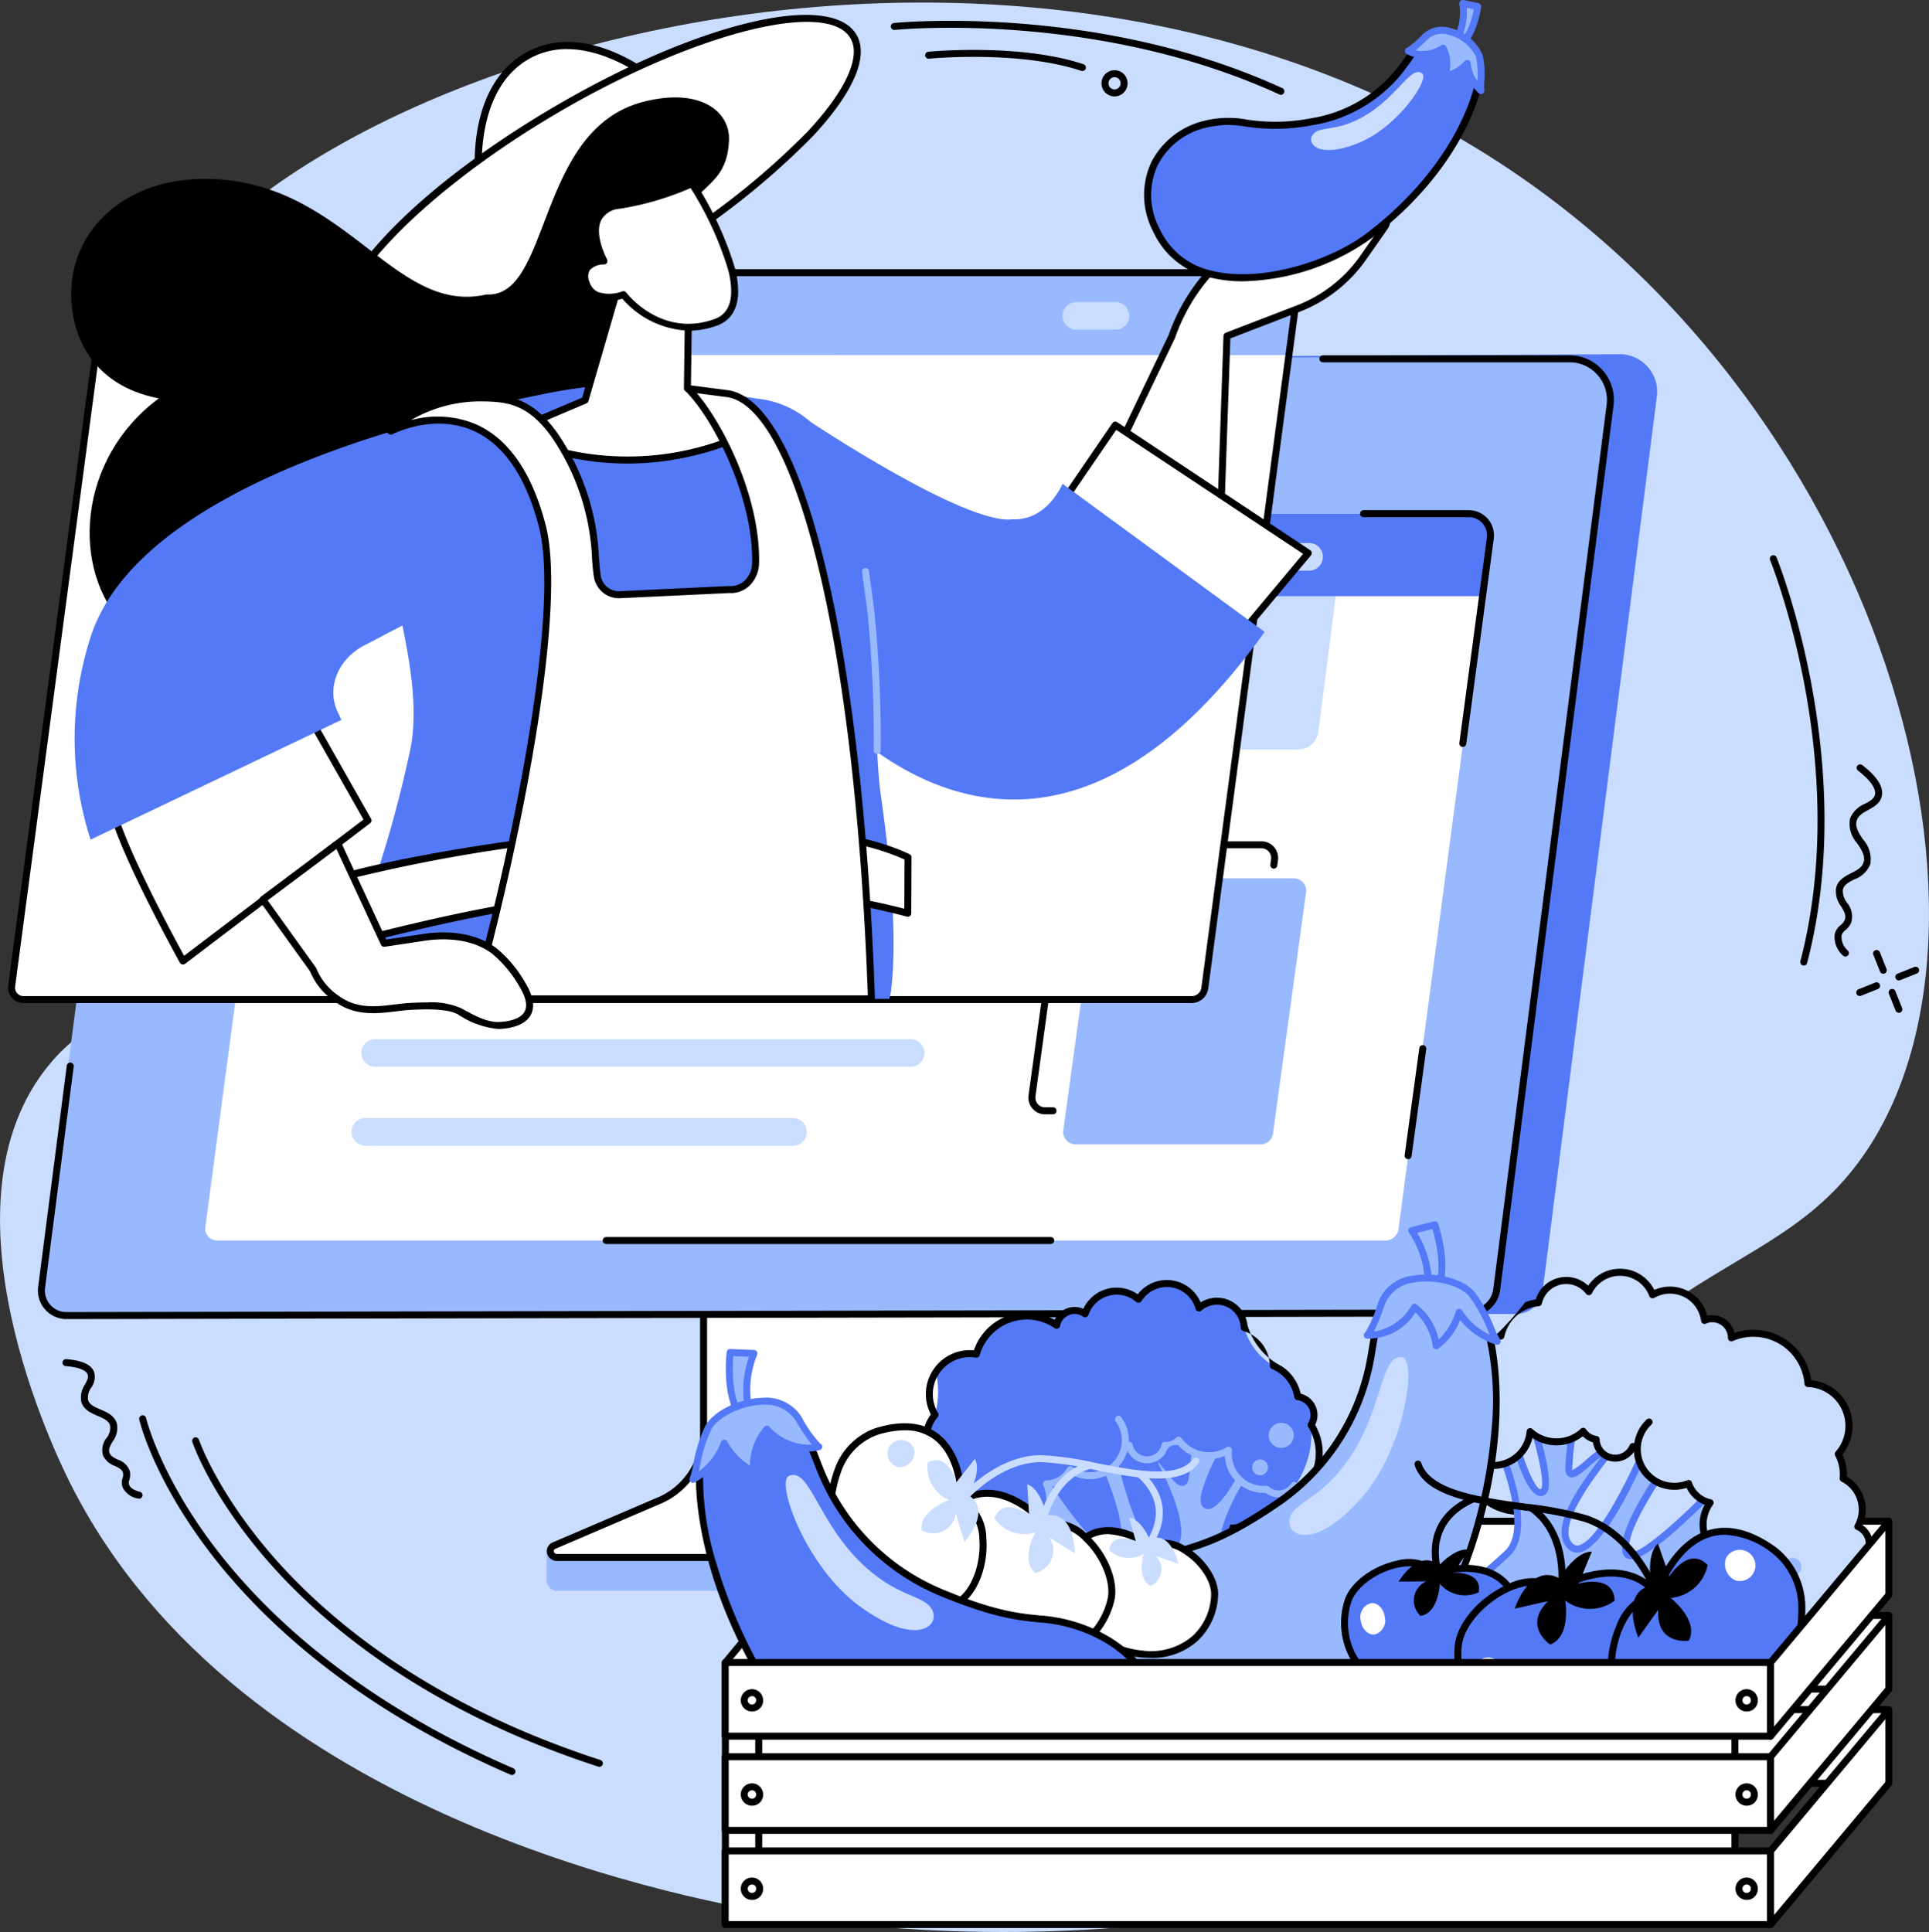 <svg id="グループ_6373" data-name="グループ 6373" xmlns="http://www.w3.org/2000/svg" xmlns:xlink="http://www.w3.org/1999/xlink" width="200" height="200.323" viewBox="0 0 200 200.323">
  <rect x="0" y="0" width="200" height="200.323" fill="#333333" stroke="none"/>
  <defs>
    <clipPath id="clip-path">
      <rect id="長方形_10592" data-name="長方形 10592" width="200" height="200.323" fill="none"/>
    </clipPath>
  </defs>
  <g id="グループ_6372" data-name="グループ 6372" clip-path="url(#clip-path)">
    <path id="パス_31085" data-name="パス 31085" d="M16.818,102.668c15.305-15.6-10.4-44-3.228-65,9.653-28.27,85.046-53.178,137.9-22.4,44.264,25.774,59.634,83.788,40.3,107.238-5.788,7.018-12.99,8.885-22.449,16.225-8.8,6.827-9.79,8.57-10.424,9.757-6.258,11.725,6.9,22.015,4.255,32.072-4.185,15.889-46.038,24.366-81.038,18.988-9.438-1.45-57.266-9.883-74.858-44.918-1.361-2.711-14.241-28.9-2.121-43.462,4.2-5.051,7.584-4.344,11.665-8.5" transform="translate(0 -0.844)" fill="#caddff"/>
    <path id="パス_31086" data-name="パス 31086" d="M289.356,501.384l-34.419.217c-.223,0-.3.208-.3.408v29.4c0,2.815-19.556,10.128-19.747,9.756l-.024,3.111a1.133,1.133,0,0,0,1.152,1.093h29.3a10.055,10.055,0,0,0,3.874-.81l15.867-6.707a7.3,7.3,0,0,0,4.658-6.629V501.792a.388.388,0,0,0-.363-.408" transform="translate(-178.207 -380.423)" fill="#99b9ff"/>
    <path id="パス_31087" data-name="パス 31087" d="M252.377,494.5v29.4a7.51,7.51,0,0,1-4.778,6.791l-10.7,4.586a.645.645,0,0,0,.314,1.24h29.409a9.844,9.844,0,0,0,3.825-.768L282.3,530.74a7.515,7.515,0,0,0,4.818-6.808V494.5a.232.232,0,0,0-.243-.218H252.621a.232.232,0,0,0-.243.218" transform="translate(-179.429 -375.033)" fill="#fff"/>
    <path id="パス_31088" data-name="パス 31088" d="M265.479,535.744H236.071A1.061,1.061,0,0,1,235,534.92a.984.984,0,0,1,.614-1.11l10.7-4.586a7.186,7.186,0,0,0,4.559-6.458V493.36a.594.594,0,0,1,.605-.58h34.256a.594.594,0,0,1,.605.58v29.434a7.907,7.907,0,0,1-5.039,7.142l-11.859,5.013a10.275,10.275,0,0,1-3.966.8M251.6,493.5v29.261a7.907,7.907,0,0,1-5,7.123l-10.7,4.586a.26.26,0,0,0-.19.3.336.336,0,0,0,.362.247h29.408a9.545,9.545,0,0,0,3.684-.739l11.859-5.013a7.186,7.186,0,0,0,4.6-6.475V493.5Z" transform="translate(-178.29 -373.895)"/>
    <path id="パス_31089" data-name="パス 31089" d="M36.522,251.433l148.355.334a2.8,2.8,0,0,0,2.758-2.275L199.487,156.7a3.9,3.9,0,0,0-3.692-4.448l-146.634.778Z" transform="translate(-27.711 -115.523)" fill="#5479f7"/>
    <path id="パス_31090" data-name="パス 31090" d="M175.117,153.61a4.8,4.8,0,0,1,4.531,5.146l-11.7,91.74a3,3,0,0,1-2.845,2.392L19.37,252.65a2.412,2.412,0,0,1-2.4-2.851l12.12-93.441c.166-1.3,1.019-2.748,2.317-2.748Z" transform="translate(-12.859 -116.551)" fill="#99b9ff"/>
    <path id="パス_31091" data-name="パス 31091" d="M19.22,252.654a2.938,2.938,0,0,1-2.2-1,2.971,2.971,0,0,1-.715-2.34l2.965-22.924a.362.362,0,1,1,.717.093l-2.965,22.923a2.248,2.248,0,0,0,.541,1.77,2.214,2.214,0,0,0,1.66.752l145.632-.265a2.458,2.458,0,0,0,2.314-2.089l11.758-91.724a3.916,3.916,0,0,0-.942-3.085,3.861,3.861,0,0,0-2.9-1.312H149.508a.362.362,0,0,1,0-.724h25.578a4.585,4.585,0,0,1,3.439,1.558,4.64,4.64,0,0,1,1.117,3.655l-11.758,91.724a3.17,3.17,0,0,1-3.032,2.721Z" transform="translate(-12.35 -115.884)"/>
    <path id="パス_31092" data-name="パス 31092" d="M97.9,221.961a1.369,1.369,0,0,1,1.355-1.2H219.223a2.25,2.25,0,0,1,2.222,2.543l-9.517,71.623a1.369,1.369,0,0,1-1.355,1.2H89.446a1.238,1.238,0,0,1-1.224-1.4Z" transform="translate(-66.93 -167.502)" fill="#fff"/>
    <path id="パス_31093" data-name="パス 31093" d="M271.045,245.946H181.994a2.137,2.137,0,0,1-2.113-2.422l2.811-21.815h93.352l-2.885,22.378a2.135,2.135,0,0,1-2.113,1.859" transform="translate(-136.47 -168.221)" fill="#caddff"/>
    <path id="パス_31094" data-name="パス 31094" d="M246.04,220.762a2.249,2.249,0,0,1,2.221,2.543l-1.03,6.013-123.676-.02,1.157-7.337a1.369,1.369,0,0,1,1.355-1.2Z" transform="translate(-93.747 -167.502)" fill="#5479f7"/>
    <path id="パス_31095" data-name="パス 31095" d="M102.762,265.464a.362.362,0,0,1-.359-.409l5.9-44.417a1.735,1.735,0,0,1,1.714-1.513l97.808-.044a.362.362,0,0,1,0,.724l-97.809.044a1.01,1.01,0,0,0-1,.883l-5.9,44.419a.362.362,0,0,1-.358.314" transform="translate(-77.695 -166.226)"/>
    <path id="パス_31096" data-name="パス 31096" d="M305.462,532.378H259.369a.362.362,0,0,1,0-.724h46.093a.362.362,0,0,1,0,.724" transform="translate(-196.521 -403.391)"/>
    <path id="パス_31097" data-name="パス 31097" d="M604.016,460.951a.386.386,0,0,1-.05,0,.362.362,0,0,1-.309-.408l1.523-11.109a.362.362,0,0,1,.717.1l-1.523,11.109a.362.362,0,0,1-.358.313" transform="translate(-458.02 -340.766)"/>
    <path id="パス_31098" data-name="パス 31098" d="M595.143,243.808a.33.33,0,0,1-.048,0,.361.361,0,0,1-.31-.407l2.852-21.279a1.9,1.9,0,0,0-.458-1.5,1.873,1.873,0,0,0-1.405-.637h-10.92a.362.362,0,0,1,0-.724h10.92a2.6,2.6,0,0,1,1.948.882,2.628,2.628,0,0,1,.633,2.069L595.5,243.494a.362.362,0,0,1-.358.314" transform="translate(-443.48 -166.364)"/>
    <path id="パス_31099" data-name="パス 31099" d="M215.531,306.63H204.71a1.754,1.754,0,0,1-1.735-1.987l1.437-10.894a1.752,1.752,0,0,1,1.735-1.526h10.821a1.755,1.755,0,0,1,1.735,1.987L217.266,305.1a1.752,1.752,0,0,1-1.735,1.526" transform="translate(-153.995 -221.722)" fill="#99b9ff"/>
    <path id="パス_31100" data-name="パス 31100" d="M206.737,414.3a1.43,1.43,0,0,0-1.415-1.613h-44.35a1.432,1.432,0,0,0,0,2.864h44.35a1.428,1.428,0,0,0,1.415-1.25" transform="translate(-121.055 -313.125)" fill="#caddff"/>
    <path id="パス_31101" data-name="パス 31101" d="M232.251,235a1.43,1.43,0,0,0-1.415-1.613h-44.35a1.432,1.432,0,0,0,0,2.864h44.35a1.428,1.428,0,0,0,1.415-1.25" transform="translate(-140.414 -177.083)" fill="#caddff"/>
    <path id="パス_31102" data-name="パス 31102" d="M546.819,235a1.43,1.43,0,0,0-1.415-1.613h-4.049a1.432,1.432,0,0,0,0,2.864H545.4a1.428,1.428,0,0,0,1.415-1.25" transform="translate(-409.669 -177.083)" fill="#caddff"/>
    <path id="パス_31103" data-name="パス 31103" d="M198.291,482.129a1.43,1.43,0,0,0-1.415-1.613h-44.35a1.432,1.432,0,0,0,0,2.864h44.35a1.428,1.428,0,0,0,1.415-1.25" transform="translate(-114.647 -364.59)" fill="#caddff"/>
    <path id="パス_31104" data-name="パス 31104" d="M212.273,446.6H156.75a1.432,1.432,0,0,0,0,2.864h55.523a1.432,1.432,0,0,0,0-2.864" transform="translate(-117.851 -338.858)" fill="#caddff"/>
    <path id="パス_31105" data-name="パス 31105" d="M220.843,378.773H165.2a1.432,1.432,0,0,0,0,2.864h55.648a1.432,1.432,0,0,0,0-2.864" transform="translate(-124.259 -287.393)" fill="#caddff"/>
    <path id="パス_31106" data-name="パス 31106" d="M444.507,389.891h-.835a1.726,1.726,0,0,1-1.707-1.964l3.41-24.846a1.731,1.731,0,0,1,1.707-1.492h19.041a1.726,1.726,0,0,1,1.707,1.964l-.076.556a.362.362,0,0,1-.717-.1l.076-.556a1.008,1.008,0,0,0-.238-.8,1,1,0,0,0-.751-.342H447.082a1,1,0,0,0-.99.867l-3.41,24.846a1.008,1.008,0,0,0,.238.8,1,1,0,0,0,.751.342h.835a.362.362,0,0,1,0,.724" transform="translate(-335.327 -274.354)"/>
    <path id="パス_31107" data-name="パス 31107" d="M477.4,405.08H458.187a1.28,1.28,0,0,1-1.265-1.456l3.433-25.016a1.278,1.278,0,0,1,1.265-1.107h19.212a1.28,1.28,0,0,1,1.264,1.456l-3.433,25.016a1.278,1.278,0,0,1-1.265,1.107" transform="translate(-346.679 -286.428)" fill="#99b9ff"/>
    <path id="パス_31108" data-name="パス 31108" d="M14.652,118.378a1.369,1.369,0,0,1,1.355-1.2H135.98a2.25,2.25,0,0,1,2.222,2.543l-9.517,71.623a1.369,1.369,0,0,1-1.355,1.2H6.2a1.238,1.238,0,0,1-1.224-1.4Z" transform="translate(-3.77 -88.909)" fill="#fff"/>
    <path id="パス_31109" data-name="パス 31109" d="M162.8,117.179a2.249,2.249,0,0,1,2.221,2.543l-1.03,6.013-123.676-.02,1.157-7.337a1.369,1.369,0,0,1,1.355-1.2Z" transform="translate(-30.587 -88.909)" fill="#99b9ff"/>
    <path id="パス_31110" data-name="パス 31110" d="M149.008,131.419a1.43,1.43,0,0,0-1.415-1.613h-44.35a1.432,1.432,0,0,0,0,2.864h44.35a1.428,1.428,0,0,0,1.415-1.25" transform="translate(-77.254 -98.49)" fill="#caddff"/>
    <path id="パス_31111" data-name="パス 31111" d="M463.577,131.419a1.43,1.43,0,0,0-1.415-1.613h-4.049a1.432,1.432,0,0,0,0,2.864h4.049a1.428,1.428,0,0,0,1.415-1.25" transform="translate(-346.509 -98.49)" fill="#caddff"/>
    <path id="パス_31112" data-name="パス 31112" d="M126.192,191.768H5.066a1.6,1.6,0,0,1-1.583-1.813l9.673-72.763a1.735,1.735,0,0,1,1.713-1.514H134.842a2.6,2.6,0,0,1,1.948.882,2.626,2.626,0,0,1,.632,2.069l-9.517,71.625a1.734,1.734,0,0,1-1.713,1.514M14.87,116.4a1.01,1.01,0,0,0-1,.883v0L4.2,190.05a.88.88,0,0,0,.21.7.869.869,0,0,0,.655.3H126.192a1.009,1.009,0,0,0,1-.883l9.517-71.625a1.9,1.9,0,0,0-.458-1.5,1.872,1.872,0,0,0-1.405-.637Zm-1.354.837h0Z" transform="translate(-2.632 -87.77)"/>
    <path id="パス_31113" data-name="パス 31113" d="M205.605,33.506s-1.146-9.622,5.236-13c6.147-3.256,13.3,2.9,13.3,2.9Z" transform="translate(-155.942 -14.836)" fill="#fff"/>
    <path id="パス_31114" data-name="パス 31114" d="M204.442,32.695a.362.362,0,0,1-.359-.319c-.048-.4-1.1-9.908,5.426-13.365,6.293-3.334,13.4,2.692,13.7,2.951a.362.362,0,0,1-.063.592l-18.535,10.1a.362.362,0,0,1-.173.044m9.129-13.944a7.85,7.85,0,0,0-3.724.9c-5.238,2.774-5.208,10.052-5.089,12.1l17.565-9.569c-1.206-.918-4.863-3.429-8.753-3.429" transform="translate(-154.779 -13.664)"/>
    <path id="パス_31115" data-name="パス 31115" d="M146.672,40.866c2.55,4.329,16.436.877,31.014-7.711S202.014,14.1,199.464,9.767s-16.436-.877-31.014,7.711-24.328,19.059-21.778,23.389" transform="translate(-110.98 -5.993)" fill="#fff"/>
    <path id="パス_31116" data-name="パス 31116" d="M150.481,41.96c-2.588,0-4.429-.659-5.245-2.045-2.692-4.571,6.93-15.062,21.906-23.884S195.958,3.877,198.65,8.447c1.322,2.244-.281,5.983-4.512,10.528a79.759,79.759,0,0,1-17.393,13.356c-10.434,6.147-20.318,9.628-26.264,9.628m-4.622-2.413c2.4,4.081,16.38.49,30.518-7.839a79.06,79.06,0,0,0,17.231-13.226c3.937-4.228,5.547-7.751,4.419-9.667-2.4-4.081-16.379-.49-30.518,7.839s-24.053,18.813-21.65,22.893" transform="translate(-109.855 -4.858)"/>
    <path id="パス_31117" data-name="パス 31117" d="M90.96,67.795c-1.841,9.369-29.517,34.8-34.455,29.918-6.847,4.658-15.578,3.9-20.289-.956C30.447,90.814,31.253,79.3,39.679,73.07c-7.321-1.407-9.443-7.207-9.036-11.88.524-6.02,5.779-10.774,13.476-10.88,14.83-.2,19.706,14.221,29.525,11.986,6.744.383,5.1-17.107,16.252-19.977,5.987-1.54,9.053,1.041,8.9,4.039-.26,5.261-4.02,4.335-6.547,10.6-1.883,4.669-.446,6.527-1.293,10.833" transform="translate(-23.213 -31.761)"/>
    <path id="パス_31118" data-name="パス 31118" d="M489.3,95.965l5.391-5.276c.914-.895,2.441.008,1.862,1.1l-1.667,3.147a7.27,7.27,0,0,0,1.68.435,4.6,4.6,0,0,0,3.254-1.338c.982-.965,2.571-2.5,3.107-2.884a6.945,6.945,0,0,1,2.958-1.572l.034,0a1.263,1.263,0,0,1,1.3,1.952l-2.252,3.22A14.788,14.788,0,0,1,498.139,100l-7.254,2.792-.649,18.689-10.93-6.4,5.852-12.217a19.734,19.734,0,0,1,4.138-6.9" transform="translate(-363.672 -67.956)" fill="#fff"/>
    <path id="パス_31119" data-name="パス 31119" d="M489.1,120.7a.362.362,0,0,1-.183-.05l-10.93-6.4a.362.362,0,0,1-.143-.469l5.842-12.2a20,20,0,0,1,4.206-7l.014-.014,5.391-5.276a1.585,1.585,0,0,1,2.064-.158,1.275,1.275,0,0,1,.371,1.686l-1.47,2.776a5.033,5.033,0,0,0,1.169.275,4.191,4.191,0,0,0,2.994-1.234c1.141-1.121,2.614-2.537,3.15-2.921.11-.078.224-.163.342-.25a6.16,6.16,0,0,1,2.786-1.388l.038,0a1.741,1.741,0,0,1,1.72.811,1.545,1.545,0,0,1-.088,1.708l-2.252,3.22a15.052,15.052,0,0,1-6.99,5.386l-7.03,2.706-.64,18.449a.362.362,0,0,1-.362.35M478.64,113.8l10.119,5.928.628-18.082a.362.362,0,0,1,.232-.325l7.253-2.792a14.325,14.325,0,0,0,6.657-5.125l2.252-3.22a.827.827,0,0,0,.058-.925,1.028,1.028,0,0,0-1.021-.459l-.036,0a5.633,5.633,0,0,0-2.435,1.25c-.121.09-.238.176-.351.256-.383.274-1.5,1.312-3.064,2.848a4.957,4.957,0,0,1-3.513,1.442,7.279,7.279,0,0,1-1.8-.458.362.362,0,0,1-.191-.508l1.667-3.147a.563.563,0,0,0-.165-.767.863.863,0,0,0-1.125.1l-5.384,5.269a19.267,19.267,0,0,0-4.056,6.762.325.325,0,0,1-.016.039Zm5.382-12.073h0Z" transform="translate(-362.535 -66.817)"/>
    <path id="パス_31120" data-name="パス 31120" d="M458.654,182.725,478.668,196l-9.225,11.035L452.087,192.32Z" transform="translate(-343.019 -138.642)" fill="#fff"/>
    <path id="パス_31121" data-name="パス 31121" d="M468.3,206.256a.361.361,0,0,1-.234-.086l-17.356-14.713a.362.362,0,0,1-.065-.481l6.567-9.6a.362.362,0,0,1,.5-.1l20.014,13.274a.362.362,0,0,1,.077.533l-9.225,11.035a.362.362,0,0,1-.247.128H468.3m-16.873-15.14,16.829,14.266,8.732-10.445-19.38-12.853Z" transform="translate(-341.881 -137.503)"/>
    <path id="パス_31122" data-name="パス 31122" d="M393.267,202.741l-20.952-15.352s-1.564,3.838-5.16,3.678c-4.876.662-21.129-10.2-21.129-10.2l-.518,27.056s22.116,30.645,47.76-5.177" transform="translate(-262.152 -137.228)" fill="#5479f7"/>
    <path id="パス_31123" data-name="パス 31123" d="M152.854,203.265c-2.579,12.01-5.446,17.55-7.413,25.676h57.112a4.516,4.516,0,0,0,.174-.778c.454-3.51.492-9.686-1.065-20.449-.8-5.509-.343-23.906-4.687-35.026a9.912,9.912,0,0,0-8.037-5.972c-5.517-.769-15.238-3.788-30.585,1.971,0,0-7.523,4.138-8.016,9.71-.537,6.069,4.255,16.776,2.517,24.87" transform="translate(-110.353 -125.373)" fill="#5479f7"/>
    <path id="パス_31124" data-name="パス 31124" d="M68.29,307.155l6.222,10.97L55.315,332.7s-6.749-12.163-7.407-16.285Z" transform="translate(-36.35 -233.053)" fill="#fff"/>
    <path id="パス_31125" data-name="パス 31125" d="M54.178,331.921a.371.371,0,0,1-.075-.008.362.362,0,0,1-.242-.179c-.277-.5-6.787-12.266-7.448-16.4a.362.362,0,0,1,.208-.386L67,305.687a.361.361,0,0,1,.464.151l6.222,10.97a.361.361,0,0,1-.1.467L54.4,331.847a.36.36,0,0,1-.219.074m-7-16.434c.786,3.825,6.018,13.523,7.116,15.531L72.9,316.889,67,306.482Z" transform="translate(-35.212 -231.914)"/>
    <path id="パス_31126" data-name="パス 31126" d="M74.991,186.529,62.049,193.3c-2.731,1.428-3.915,4.413-2.737,6.9l.386.814L33.686,213.431a34.144,34.144,0,0,1,.184-21.545c6.96-19.177,50.922-25.332,50.922-25.332Z" transform="translate(-24.295 -126.372)" fill="#5479f7"/>
    <path id="パス_31127" data-name="パス 31127" d="M236.946,114.979l-.144,10.545,4.217,2.579a1.487,1.487,0,0,1,.111,2.9,28.891,28.891,0,0,1-22.964-.825l8.025-3.409,4.176-14.374Z" transform="translate(-165.533 -85.276)" fill="#fff"/>
    <path id="パス_31128" data-name="パス 31128" d="M229.407,132.2a29.328,29.328,0,0,1-12.532-2.832.362.362,0,0,1,.012-.661l7.867-3.342,4.129-14.21a.362.362,0,0,1,.48-.235l6.578,2.588a.362.362,0,0,1,.229.342l-.141,10.339,3.994,2.442a1.829,1.829,0,0,1,1.424,1.633,1.946,1.946,0,0,1-1.324,1.94,30.017,30.017,0,0,1-10.715,2m-11.478-3.15a28.723,28.723,0,0,0,21.932.477,1.236,1.236,0,0,0,.862-1.214,1.108,1.108,0,0,0-.925-.993.359.359,0,0,1-.107-.044l-4.217-2.578a.361.361,0,0,1-.173-.314l.141-10.3-5.976-2.351L225.4,125.728a.363.363,0,0,1-.206.232Z" transform="translate(-164.394 -84.138)"/>
    <path id="パス_31129" data-name="パス 31129" d="M142.783,360.955c6.156-1.973,43.558-8.969,58.4-2l-.027,5.8c-25.693-6.839-52.8,2.136-60.087,3.544Z" transform="translate(-107.032 -270.063)" fill="#fff"/>
    <path id="パス_31130" data-name="パス 31130" d="M139.926,367.529a.362.362,0,0,1-.352-.444l1.719-7.341a.362.362,0,0,1,.242-.262c2.871-.92,13.79-3.22,26.019-4.369,10.478-.984,24.647-1.368,32.641,2.387a.362.362,0,0,1,.208.329l-.027,5.8a.362.362,0,0,1-.455.348c-21.825-5.809-44.551-.192-55.473,2.508-1.883.466-3.371.833-4.452,1.042a.374.374,0,0,1-.069.007m2.024-7.419-1.543,6.59c1-.214,2.3-.534,3.866-.922,10.906-2.7,33.517-8.284,55.381-2.623l.024-5.1c-7.884-3.582-21.76-3.191-32.056-2.225a165.838,165.838,0,0,0-25.671,4.277" transform="translate(-105.894 -268.934)"/>
    <path id="パス_31131" data-name="パス 31131" d="M183.654,181.186c2.3,8.778-2.741,33.681-7.085,49.083H217.8c-1.322-37.423-7.54-61.523-14.852-62.739l-4.186-.542c2.918,2.9,7.17,11.09,7.023,18.063a2.653,2.653,0,0,1-2.747,2.774l-11.428.54a2.268,2.268,0,0,1-2.207-1.743c-.459-2.388.009-8.56-4.49-14.84-2.4-3.349-4.6-3.78-7.34-3.823-6.459-.028-9.614,3.45-9.614,3.45s11.538-6.077,15.693,9.778" transform="translate(-127.44 -126.701)" fill="#fff"/>
    <path id="パス_31132" data-name="パス 31132" d="M216.665,229.491H175.43a.362.362,0,0,1-.348-.46c3.987-14.138,9.436-39.914,7.083-48.893-1.361-5.194-3.655-8.534-6.817-9.927-4.114-1.812-8.315.356-8.357.378a.362.362,0,0,1-.437-.563c.133-.146,3.314-3.57,9.8-3.57h.079c2.65.041,5.05.369,7.633,3.974a24.733,24.733,0,0,1,4.343,13.144c.064.738.119,1.376.207,1.839a1.915,1.915,0,0,0,1.853,1.449l11.41-.539h.035a2.108,2.108,0,0,0,1.586-.556,2.619,2.619,0,0,0,.781-1.864c.14-6.627-3.934-14.833-6.916-17.8a.362.362,0,0,1,.3-.615l4.186.542c3.818.635,7.264,6.881,9.977,18.066,2.756,11.359,4.551,26.927,5.19,45.02a.362.362,0,0,1-.362.375m-40.757-.724h40.382c-.649-17.886-2.431-33.266-5.157-44.5-2.6-10.725-5.933-16.947-9.38-17.52l-3.19-.413c2.931,3.456,6.586,11.019,6.447,17.585A3.345,3.345,0,0,1,204,186.3a2.82,2.82,0,0,1-2.1.75l-11.411.539h-.035a2.637,2.637,0,0,1-2.545-2.036c-.1-.5-.153-1.155-.218-1.914a24.091,24.091,0,0,0-4.211-12.785c-2.39-3.337-4.518-3.632-7.051-3.672h-.074a14.3,14.3,0,0,0-7.456,1.949,10.34,10.34,0,0,1,6.739.42c3.374,1.486,5.805,4.987,7.225,10.406,2.364,9.02-2.963,34.508-6.958,48.813" transform="translate(-126.301 -125.561)"/>
    <path id="パス_31133" data-name="パス 31133" d="M120.745,362.548l4.807,10.342,4.123-.62a9.746,9.746,0,0,1,7.334,1.442,12.532,12.532,0,0,1,2.841,3.414c2.41,3.928-1.477,4.231-2.307,4.275-1.337.07-2.636-.612-4.174-1.462-.9-.5-2.543-.664-5.31-.494-2.094.129-4.871.989-7.308-.737a6.574,6.574,0,0,1-2.561-3.081l-5.216-7.267Z" transform="translate(-85.718 -275.082)" fill="#fff"/>
    <path id="パス_31134" data-name="パス 31134" d="M136.211,380.628a8.964,8.964,0,0,1-4.156-1.513c-.849-.469-2.473-.613-5.113-.449-.413.025-.856.081-1.326.139-1.851.23-4.155.516-6.213-.942a7.085,7.085,0,0,1-2.677-3.21l-5.185-7.223a.362.362,0,0,1,.077-.5l7.771-5.811a.358.358,0,0,1,.305-.061.362.362,0,0,1,.24.2l4.693,10.1,3.855-.58c1.759-.264,5.087-.42,7.608,1.513a12.929,12.929,0,0,1,2.929,3.512c.844,1.376,1.046,2.5.6,3.354-.455.865-1.59,1.387-3.2,1.471-.071,0-.142.006-.212.006m-7.386-2.75a7.652,7.652,0,0,1,3.58.6c1.573.87,2.778,1.482,3.981,1.418.776-.041,2.146-.235,2.593-1.085.32-.608.126-1.5-.576-2.639a12.238,12.238,0,0,0-2.752-3.316c-2.309-1.77-5.414-1.62-7.061-1.372l-4.122.62a.363.363,0,0,1-.382-.206l-4.62-9.937-7.13,5.332,5.009,6.979a.357.357,0,0,1,.053.108,6.334,6.334,0,0,0,2.423,2.888c1.829,1.3,3.889,1.039,5.706.814.481-.06.935-.116,1.371-.143.712-.044,1.352-.066,1.928-.066" transform="translate(-84.58 -273.943)"/>
    <path id="パス_31135" data-name="パス 31135" d="M372.017,263.354h-.005a.362.362,0,0,1-.357-.367,133.269,133.269,0,0,0-.633-14.166c-.119-1.077-.58-4.323-.585-4.356a.362.362,0,0,1,.717-.1c.019.134.467,3.29.587,4.378A134.082,134.082,0,0,1,372.379,263a.362.362,0,0,1-.362.357" transform="translate(-281.065 -185.174)" fill="#99b9ff"/>
    <path id="パス_31136" data-name="パス 31136" d="M523.455,15.912c-2.127.014-2.81,1.813-4.143,3.469a14.508,14.508,0,0,1-9.14,5.314c-7.218,1.1-6.618-.769-11.292.32-3.019.7-7.721,4.646-4.8,10.929,3.784,8.138,16.688,4.638,21.984.62,9-6.826,11.13-14.337,11.387-15.8a4.085,4.085,0,0,0-4-4.854" transform="translate(-374.183 -12.073)" fill="#5479f7"/>
    <path id="パス_31137" data-name="パス 31137" d="M501.923,40.1a13.924,13.924,0,0,1-3.346-.381,8.462,8.462,0,0,1-5.951-4.758A8.126,8.126,0,0,1,492.4,27.8a8.313,8.313,0,0,1,5.271-4.28,10.45,10.45,0,0,1,4.634-.19,19.343,19.343,0,0,0,6.686-.135,14.247,14.247,0,0,0,8.913-5.183c.283-.351.538-.713.785-1.063.919-1.3,1.788-2.53,3.638-2.542a4.546,4.546,0,0,1,3.42,1.616,4.391,4.391,0,0,1,.935,3.663c-.06.343-1.593,8.49-11.525,16.025A23.8,23.8,0,0,1,501.923,40.1m-1.5-16.214a11.218,11.218,0,0,0-2.583.346,7.55,7.55,0,0,0-4.785,3.892,7.427,7.427,0,0,0,.231,6.532,7.77,7.77,0,0,0,5.469,4.361c5.054,1.255,12.223-1.035,15.968-3.877,9.708-7.364,11.235-15.492,11.249-15.573a3.619,3.619,0,0,0-.775-3.071,3.836,3.836,0,0,0-2.843-1.359h-.02c-1.478.009-2.172.992-3.051,2.236-.253.359-.516.73-.813,1.1a14.97,14.97,0,0,1-9.367,5.445,20.2,20.2,0,0,1-6.9.136,11.663,11.663,0,0,0-1.782-.167" transform="translate(-373.056 -10.934)"/>
    <path id="パス_31138" data-name="パス 31138" d="M626.977,1.5l1.535.319s-.341,2.57-1.458,3.656l-.616-.376a6.253,6.253,0,0,0,.539-3.6" transform="translate(-475.308 -1.138)" fill="#99b9ff"/>
    <path id="パス_31139" data-name="パス 31139" d="M625.916,4.7a.362.362,0,0,1-.188-.053l-.616-.376a.362.362,0,0,1-.125-.49A5.989,5.989,0,0,0,625.479.4a.362.362,0,0,1,.433-.4l1.535.319a.362.362,0,0,1,.285.4c-.014.11-.371,2.708-1.565,3.868a.362.362,0,0,1-.252.1m-.149-.877.083.051A7.3,7.3,0,0,0,626.96.965l-.72-.15a6.858,6.858,0,0,1-.474,3.007" transform="translate(-474.17 0)" fill="#5479f7"/>
    <path id="パス_31140" data-name="パス 31140" d="M605.271,15.189s.191.073,1.758-1.478c1.787-1.769,5.217.446,5.614,2.039a20.8,20.8,0,0,1,.149,3.548,4.668,4.668,0,0,1-1.42-2.816,4.271,4.271,0,0,1-2.321,1.324,3.927,3.927,0,0,0-.177-2.907,3.588,3.588,0,0,1-3.6.29" transform="translate(-459.247 -9.907)" fill="#99b9ff"/>
    <path id="パス_31141" data-name="パス 31141" d="M611.653,18.524a.361.361,0,0,1-.24-.091,5.157,5.157,0,0,1-1.421-2.36,4.368,4.368,0,0,1-2.022.954.362.362,0,0,1-.4-.479,3.768,3.768,0,0,0,0-2.268,3.722,3.722,0,0,1-3.626.086.362.362,0,0,1,.117-.668,9.071,9.071,0,0,0,1.569-1.379,2.909,2.909,0,0,1,2.95-.607,4.85,4.85,0,0,1,3.27,2.816,9.824,9.824,0,0,1,.154,2.675,5.724,5.724,0,0,0,0,.9.362.362,0,0,1-.356.426m-1.42-3.539a.357.357,0,0,1,.11.017.362.362,0,0,1,.251.314,3.931,3.931,0,0,0,.691,1.852,9.09,9.09,0,0,0-.132-2.467,4.185,4.185,0,0,0-2.763-2.294,2.23,2.23,0,0,0-2.246.424c-.555.55-.955.915-1.248,1.155a3.521,3.521,0,0,0,2.631-.52.363.363,0,0,1,.525.121,3.978,3.978,0,0,1,.356,2.579,4.081,4.081,0,0,0,1.549-1.054.362.362,0,0,1,.276-.128m-5.974-1.27h0m-.066-.018a.366.366,0,0,1,.066.018.356.356,0,0,0-.066-.018" transform="translate(-458.109 -8.773)" fill="#5479f7"/>
    <path id="パス_31142" data-name="パス 31142" d="M568.626,35.729c-2.716,1.448-4.261.814-4.974,1.706s.5,2.624,4.8.853c4.028-1.659,7.325-6.6,6.526-7.178-1.221-.89-2.611,2.622-6.355,4.619" transform="translate(-427.524 -23.497)" fill="#caddff"/>
    <path id="パス_31143" data-name="パス 31143" d="M255.33,90.412s-3.058,1.159-3.855-1.184,1.836-2.3,1.836-2.3-2.788-5.1,1.576-5.779a28.913,28.913,0,0,0,7.541-2.252,35.7,35.7,0,0,1,4.137,8.949c.6,2.48.424,4.7-1.688,5.449-5.788,2.05-9.547-2.882-9.547-2.882" transform="translate(-190.691 -59.862)" fill="#fff"/>
    <path id="パス_31144" data-name="パス 31144" d="M260.961,93.014a9.612,9.612,0,0,1-6.89-3.319,4.247,4.247,0,0,1-2.832-.042,2.362,2.362,0,0,1-1.246-1.444,2.03,2.03,0,0,1,.139-1.925,2.292,2.292,0,0,1,1.487-.806c-.4-.893-1.086-2.825-.381-4.257a3.045,3.045,0,0,1,2.455-1.568,28.832,28.832,0,0,0,7.437-2.219.362.362,0,0,1,.463.127,35.574,35.574,0,0,1,4.186,9.061c.958,3.955-.514,5.378-1.918,5.875a8.643,8.643,0,0,1-2.9.516m-6.771-4.1a.362.362,0,0,1,.288.142c.147.192,3.675,4.7,9.139,2.76,1.634-.579,2.124-2.269,1.457-5.022a34.42,34.42,0,0,0-3.922-8.572,29.8,29.8,0,0,1-7.349,2.146,2.369,2.369,0,0,0-1.917,1.171c-.761,1.543.589,4.052.6,4.077a.362.362,0,0,1-.008.36.357.357,0,0,1-.315.175,1.986,1.986,0,0,0-1.45.559,1.368,1.368,0,0,0-.038,1.264A1.645,1.645,0,0,0,251.547,89a3.823,3.823,0,0,0,2.515-.061.358.358,0,0,1,.128-.024" transform="translate(-189.552 -58.724)"/>
    <path id="パス_31145" data-name="パス 31145" d="M323.883,681.073l-12.144,14.51-.006-27.1,12.15-14.65Z" transform="translate(-236.526 -496.09)" fill="#fff"/>
    <path id="パス_31146" data-name="パス 31146" d="M310.6,694.807a.361.361,0,0,1-.362-.362l-.006-27.1a.362.362,0,0,1,.083-.231l12.15-14.651a.362.362,0,0,1,.64.231v27.245a.362.362,0,0,1-.084.232l-12.144,14.51a.362.362,0,0,1-.277.13m.356-27.336.005,25.978L322.383,679.8v-26.11Zm11.788,12.463h0Z" transform="translate(-235.388 -494.952)"/>
    <rect id="長方形_10584" data-name="長方形 10584" width="101.21" height="17.819" transform="translate(90.851 162.502)" fill="#fff"/>
    <path id="パス_31147" data-name="パス 31147" d="M476.649,690.616H375.44a.362.362,0,0,1-.362-.362V672.435a.362.362,0,0,1,.362-.362h101.21a.362.362,0,0,1,.362.362v17.819a.362.362,0,0,1-.362.362M375.8,689.892H476.288V672.8H375.8Z" transform="translate(-284.589 -509.933)"/>
    <rect id="長方形_10585" data-name="長方形 10585" width="108.39" height="7.637" transform="translate(87.377 157.729)" fill="#fff"/>
    <path id="パス_31148" data-name="パス 31148" d="M469.431,660.649H361.041a.362.362,0,0,1-.362-.362v-7.637a.362.362,0,0,1,.362-.362h108.39a.362.362,0,0,1,.362.362v7.637a.362.362,0,0,1-.362.362M361.4,659.926H469.069v-6.913H361.4Z" transform="translate(-273.664 -494.922)"/>
    <rect id="長方形_10586" data-name="長方形 10586" width="108.39" height="7.637" transform="translate(87.377 167.496)" fill="#fff"/>
    <path id="パス_31149" data-name="パス 31149" d="M469.431,701.134H361.041a.362.362,0,0,1-.362-.362v-7.637a.362.362,0,0,1,.362-.362h108.39a.362.362,0,0,1,.362.362v7.637a.362.362,0,0,1-.362.362M361.4,700.41H469.069V693.5H361.4Z" transform="translate(-273.664 -525.639)"/>
    <rect id="長方形_10587" data-name="長方形 10587" width="108.39" height="7.637" transform="translate(87.377 177.263)" fill="#fff"/>
    <path id="パス_31150" data-name="パス 31150" d="M469.431,741.618H361.041a.362.362,0,0,1-.362-.362V733.62a.362.362,0,0,1,.362-.362h108.39a.362.362,0,0,1,.362.362v7.637a.362.362,0,0,1-.362.362M361.4,740.895H469.069v-6.913H361.4Z" transform="translate(-273.664 -556.357)"/>
    <path id="パス_31151" data-name="パス 31151" d="M386.4,560.8a4.2,4.2,0,0,1,4.192-1.86,5.445,5.445,0,0,1,8.2-3.08c.043.028.083.057.125.086a1.9,1.9,0,0,1,2.893-1.228l.059.041a3.453,3.453,0,0,1,5.541-1.5c.013-.02.024-.041.038-.061a3.454,3.454,0,0,1,6.228.963,2.823,2.823,0,0,1,4.689,2.032,6.744,6.744,0,0,0,3.693,4.308,4.186,4.186,0,0,1,1.859,2.847,1.969,1.969,0,0,1,.812.3,1.912,1.912,0,0,1,.575,2.633h0a9.627,9.627,0,0,1-9.523,10.467c-2.588,2.42-7.212,6.335-11.626,8.019a4.959,4.959,0,0,1-6.757,1.313c-.09-.059-.178-.121-.264-.185a5.446,5.446,0,0,1-5.692.608,5.441,5.441,0,0,1-9.208-4.2,1.9,1.9,0,0,1,.085-2.97,3.455,3.455,0,0,1-.388-4.252c.021-.033.043-.064.065-.1a1.9,1.9,0,0,1,1.038-3.073,3.452,3.452,0,0,1,2.341-4.394A9.412,9.412,0,0,0,386.4,560.8" transform="translate(-289.364 -418.54)" fill="#5479f7"/>
    <path id="パス_31152" data-name="パス 31152" d="M386.524,587.259a5.818,5.818,0,0,1-5.807-5.938,2.259,2.259,0,0,1-.053-3.157,3.8,3.8,0,0,1-.259-4.3,2.259,2.259,0,0,1,1.037-3.326,3.814,3.814,0,0,1,2.45-4.428,4.574,4.574,0,0,1,.687-1.831q.072-.11.153-.22a4.534,4.534,0,0,1,.218-4.586h0a4.56,4.56,0,0,1,4.241-2.06,5.8,5.8,0,0,1,8.374-3.153,2.239,2.239,0,0,1,.168-.309,2.262,2.262,0,0,1,2.8-.839,3.817,3.817,0,0,1,5.532-1.583l.111.075a3.816,3.816,0,0,1,6.524.84,3.184,3.184,0,0,1,4.854,2.346,6.942,6.942,0,0,0,3.546,4.273,4.571,4.571,0,0,1,1.972,2.842,2.383,2.383,0,0,1,.7.306,2.273,2.273,0,0,1,.8,2.933,5.838,5.838,0,0,1-.147,6.088,5.772,5.772,0,0,1-3.474,2.469,5.845,5.845,0,0,1-6.223,2.318c-2.459,2.285-7.074,6.2-11.494,7.915a5.3,5.3,0,0,1-7.185,1.318l-.063-.042a5.847,5.847,0,0,1-5.627.59,5.773,5.773,0,0,1-3.838,1.462m-.966-27.393a3.816,3.816,0,0,0-.082,4.041.362.362,0,0,1-.032.414,3.886,3.886,0,0,0-.257.351,3.841,3.841,0,0,0-.6,1.743.362.362,0,0,1-.262.316,3.091,3.091,0,0,0-2.1,3.934.362.362,0,0,1-.265.465,1.527,1.527,0,0,0-.954.663,1.545,1.545,0,0,0,.114,1.823.361.361,0,0,1,.02.441c-.025.035-.042.06-.058.085a3.082,3.082,0,0,0,.348,3.806.362.362,0,0,1-.046.539,1.535,1.535,0,0,0-.069,2.4.362.362,0,0,1,.129.3,5.079,5.079,0,0,0,8.6,3.923.362.362,0,0,1,.408-.066,5.11,5.11,0,0,0,5.314-.567.361.361,0,0,1,.438,0c.079.059.161.117.245.172a4.58,4.58,0,0,0,6.263-1.217.361.361,0,0,1,.167-.13c4.426-1.688,9.11-5.7,11.508-7.945a.363.363,0,0,1,.35-.083,5.113,5.113,0,0,0,5.695-2.086.361.361,0,0,1,.224-.155,5.056,5.056,0,0,0,3.167-2.189,5.11,5.11,0,0,0,.028-5.5.362.362,0,0,1,.007-.4,1.545,1.545,0,0,0-.472-2.126,1.609,1.609,0,0,0-.66-.245.362.362,0,0,1-.312-.3,3.828,3.828,0,0,0-2.311-2.923.363.363,0,0,1-.223-.327,3.837,3.837,0,0,0-2.763-3.615.362.362,0,0,1-.26-.337,2.461,2.461,0,0,0-4.088-1.772.362.362,0,0,1-.588-.175,3.092,3.092,0,0,0-5.576-.862l-.02.032a.385.385,0,0,1-.259.18.37.37,0,0,1-.3-.075,3.172,3.172,0,0,0-.348-.262,3.1,3.1,0,0,0-4.614,1.608.362.362,0,0,1-.55.181l-.048-.033a1.534,1.534,0,0,0-2.341.994.362.362,0,0,1-.561.228l-.03-.021-.086-.059a5.083,5.083,0,0,0-7.65,2.875.361.361,0,0,1-.406.258,3.843,3.843,0,0,0-3.831,1.7" transform="translate(-288.217 -417.406)"/>
    <path id="パス_31153" data-name="パス 31153" d="M452.77,619.613s-5.337,7.429-3.133,10.584,13.837,17.071,13.837,17.071l-9.91,11.5s-7.037-19.279-12.912-22.3-15.757-3.984-15.757-3.984l1.138-1.756s9.129,2.343,9.344.728-3.966-4.591-6.992-5.932a15.879,15.879,0,0,1,2.362-5.556s6.454,10.12,7.413,7.82-2.535-9.611-2.535-9.611l2.734-.264s2.594,12.119,5.29,10.419-1.81-9.226-1.964-9.945c1-.59,3.273,4.512,3.616,2.344a32.215,32.215,0,0,0,.334-4.476l4.432.128s-3.828,6.725-2.585,7.266,3.971-5.305,3.971-5.305Z" transform="translate(-322.387 -467.581)" fill="#99b9ff"/>
    <path id="パス_31154" data-name="パス 31154" d="M452.426,657.992a.356.356,0,0,1-.065-.006.362.362,0,0,1-.275-.232c-.07-.192-7.055-19.181-12.738-22.1-5.747-2.957-15.528-3.937-15.626-3.946a.362.362,0,0,1-.269-.557l1.138-1.756a.364.364,0,0,1,.394-.154c2.93.752,7.92,1.712,8.84,1.092.051-.035.054-.055.055-.061.169-1.273-3.651-4.167-6.78-5.554a.362.362,0,0,1-.212-.376,16.029,16.029,0,0,1,2.421-5.714.372.372,0,0,1,.3-.159.362.362,0,0,1,.3.167c2.521,3.953,5.675,7.993,6.643,7.993h.028c.02,0,.057-.005.1-.117.736-1.763-1.575-7.322-2.527-9.316a.362.362,0,0,1,.292-.516l2.735-.264a.363.363,0,0,1,.388.284c.556,2.6,2.387,9.495,4.163,10.242a.579.579,0,0,0,.581-.054c1.905-1.2-.649-6.437-1.611-8.407a7.426,7.426,0,0,1-.514-1.156.361.361,0,0,1,.17-.387c.733-.431,1.512.564,2.338,1.617a7.31,7.31,0,0,0,1.056,1.184,1.192,1.192,0,0,0,.048-.2,32.11,32.11,0,0,0,.329-4.418.362.362,0,0,1,.372-.363l4.432.128a.362.362,0,0,1,.3.541c-1.814,3.187-3.1,6.346-2.748,6.761.434.18,2.015-1.97,3.491-5.132a.362.362,0,0,1,.579-.108l1.32,1.27a.362.362,0,0,1,.043.472c-.052.072-5.163,7.256-3.131,10.166,2.17,3.106,13.7,16.908,13.818,17.047a.362.362,0,0,1,0,.468l-9.91,11.5a.362.362,0,0,1-.274.126m-28.046-26.945c2.234.258,10.187,1.328,15.3,3.959,5.424,2.791,11.628,18.625,12.872,21.924l9.31-10.8c-1.589-1.9-11.6-13.917-13.659-16.861-2.11-3.02,2.01-9.367,2.956-10.745l-.734-.706c-.97,2.009-2.919,5.594-4.226,5.028a.733.733,0,0,1-.406-.462c-.414-1.243,1.642-5.185,2.527-6.792l-3.466-.1a31.783,31.783,0,0,1-.335,4.16c-.028.176-.113.712-.553.826-.561.147-1.1-.533-1.834-1.475-.216-.276-.568-.724-.876-1.047l.1.209c1.234,2.528,3.8,7.789,1.346,9.337a1.3,1.3,0,0,1-1.247.109c-2.273-.957-4.1-8.585-4.521-10.442l-1.9.184c.8,1.755,3.206,7.325,2.324,9.439a.832.832,0,0,1-.709.559l-.062,0c-1.713,0-5.629-5.783-6.973-7.85a15.02,15.02,0,0,0-1.966,4.668c2.621,1.221,7.217,4.208,6.953,6.2a.8.8,0,0,1-.368.566c-1.382.933-7.418-.487-9.172-.927Z" transform="translate(-321.249 -466.442)" fill="#5479f7"/>
    <path id="パス_31155" data-name="パス 31155" d="M487.094,597.816a1.895,1.895,0,0,1,2.535-1.362,3.882,3.882,0,0,1,7.638,1.352,3.677,3.677,0,0,1,5.154,4.761,1.894,1.894,0,0,1-2.8,2.264,1.914,1.914,0,0,1-.226-.172,3.675,3.675,0,0,1-3.954-4.053,3.883,3.883,0,0,1-5.166-1.038,1.414,1.414,0,0,0-1.68,1.17,1.894,1.894,0,1,1-1.5-2.923" transform="translate(-368.077 -450.248)" fill="#5479f7"/>
    <path id="パス_31156" data-name="パス 31156" d="M499.642,623.729a2.242,2.242,0,0,1-1.223-.364c-.051-.033-.1-.068-.148-.1a4.038,4.038,0,0,1-4.212-3.826,4.271,4.271,0,0,1-3.952-.351,4.227,4.227,0,0,1-.89-.772,1.131,1.131,0,0,0-1.321.855,2.256,2.256,0,0,1-4.1-.757.362.362,0,1,1,.708-.151,1.533,1.533,0,0,0,3,.007.358.358,0,0,1,.37-.284,1.536,1.536,0,0,0,1.148-.44.367.367,0,0,1,.284-.1.362.362,0,0,1,.263.149,3.521,3.521,0,0,0,4.684.941.362.362,0,0,1,.548.347,3.314,3.314,0,0,0,3.564,3.654.368.368,0,0,1,.269.09,1.619,1.619,0,0,0,.184.139,1.533,1.533,0,0,0,2.119-.452.362.362,0,1,1,.607.393,2.241,2.241,0,0,1-1.422.979,2.277,2.277,0,0,1-.475.05" transform="translate(-367.071 -468.479)" fill="#99b9ff"/>
    <path id="パス_31157" data-name="パス 31157" d="M409.876,662.929a1.668,1.668,0,1,1,2.215,2.483,3.677,3.677,0,1,1-2.215-2.483" transform="translate(-307.185 -502.615)" fill="#5479f7"/>
    <path id="パス_31158" data-name="パス 31158" d="M407.714,671.341a4.042,4.042,0,0,1-4.009-3.614.362.362,0,1,1,.719-.077,3.315,3.315,0,1,0,6.5-1.2.362.362,0,0,1,.128-.378,1.307,1.307,0,0,0,.209-1.86.362.362,0,0,1,.559-.459,2.022,2.022,0,0,1,.134,2.391,2.055,2.055,0,0,1-.278.341,4.045,4.045,0,0,1-3.964,4.854" transform="translate(-306.308 -503.52)" fill="#99b9ff"/>
    <path id="パス_31159" data-name="パス 31159" d="M424.465,610.36a2.909,2.909,0,0,1,3.844-3.526,3.677,3.677,0,1,1,1.51,4.182l-.034-.024c-.027.047-.055.093-.084.138a2.907,2.907,0,0,1-2.381,1.326,3.676,3.676,0,1,1-2.854-2.1" transform="translate(-318.906 -458.474)" fill="#5479f7"/>
    <path id="パス_31160" data-name="パス 31160" d="M425.167,621.139a4.049,4.049,0,0,1-3.336-1.773.362.362,0,1,1,.6-.406,3.316,3.316,0,0,0,5.751-3.259.362.362,0,0,1,.321-.514,2.549,2.549,0,0,0,2.085-1.161c.025-.039.05-.08.074-.121a.362.362,0,0,1,.513-.123l.026.018a3.316,3.316,0,0,0,4.489-4.732.362.362,0,0,1,.585-.427,4.04,4.04,0,0,1-5.186,5.934,3.27,3.27,0,0,1-2.067,1.287,4.039,4.039,0,0,1-3,5.187,4.068,4.068,0,0,1-.851.091" transform="translate(-320.016 -461.691)" fill="#99b9ff"/>
    <path id="パス_31161" data-name="パス 31161" d="M413.464,668.337a1.415,1.415,0,1,0,1.957-.418,1.414,1.414,0,0,0-1.957.418" transform="translate(-313.541 -506.608)" fill="#99b9ff"/>
    <path id="パス_31162" data-name="パス 31162" d="M407.942,653.83a.885.885,0,1,0,1.224-.261.885.885,0,0,0-1.224.261" transform="translate(-309.416 -495.784)" fill="#99b9ff"/>
    <path id="パス_31163" data-name="パス 31163" d="M545.446,612.1a1.3,1.3,0,1,0,1.8-.384,1.3,1.3,0,0,0-1.8.384" transform="translate(-413.696 -463.978)" fill="#99b9ff"/>
    <path id="パス_31164" data-name="パス 31164" d="M538.28,627.621a.817.817,0,1,0,1.13-.241.817.817,0,0,0-1.13.241" transform="translate(-408.318 -475.922)" fill="#99b9ff"/>
    <path id="パス_31165" data-name="パス 31165" d="M543.239,745.523c-2.323,3.584-2.462,7.62-.31,9.014s5.779-.38,8.1-3.963,2.462-7.62.31-9.014-5.779.38-8.1,3.963" transform="translate(-410.787 -562.295)" fill="#99b9ff"/>
    <path id="パス_31166" data-name="パス 31166" d="M543.489,754.232a3.431,3.431,0,0,1-1.9-.537,4.338,4.338,0,0,1-1.688-4,12.032,12.032,0,0,1,6.151-9.489,3.866,3.866,0,0,1,6.031,3.909,12.031,12.031,0,0,1-6.151,9.49,5.622,5.622,0,0,1-2.447.63M548.5,740.3a4.908,4.908,0,0,0-2.127.556,11.316,11.316,0,0,0-5.746,8.864,3.16,3.16,0,0,0,4.989,3.234,11.317,11.317,0,0,0,5.746-8.864,3.657,3.657,0,0,0-1.358-3.37,2.723,2.723,0,0,0-1.5-.42" transform="translate(-409.648 -561.149)" fill="#5479f7"/>
    <path id="パス_31167" data-name="パス 31167" d="M548.873,762.88a2.359,2.359,0,0,1-1.3-.367c-1.733-1.124-1.535-4.4.451-7.469a10.647,10.647,0,0,1,2.3-2.57.362.362,0,0,1,.447.569,9.917,9.917,0,0,0-2.144,2.395c-1.707,2.633-2.011,5.595-.665,6.468a2.429,2.429,0,0,0,2.393-.15.362.362,0,0,1,.322.648,4.105,4.105,0,0,1-1.8.476" transform="translate(-414.57 -570.878)" fill="#5479f7"/>
    <path id="パス_31168" data-name="パス 31168" d="M575.315,749.076a.362.362,0,0,1-.3-.16,1.542,1.542,0,0,0-.44-.437,1.7,1.7,0,0,0-1.031-.247.357.357,0,0,1-.38-.342.362.362,0,0,1,.342-.38,2.4,2.4,0,0,1,1.462.363,2.26,2.26,0,0,1,.647.641.362.362,0,0,1-.3.564" transform="translate(-434.885 -567.167)" fill="#5479f7"/>
    <path id="パス_31169" data-name="パス 31169" d="M659.393,561.063a4.39,4.39,0,0,0-3.93-2.75,5.694,5.694,0,0,0-7.8-4.8c-.049.02-.1.042-.145.063a1.984,1.984,0,0,0-2.723-1.84l-.069.03a3.615,3.615,0,0,0-4.93-2.876,3.659,3.659,0,0,0-.457.222c-.009-.023-.017-.047-.026-.07a3.612,3.612,0,0,0-6.586-.26,2.952,2.952,0,0,0-5.221,1.146,7.057,7.057,0,0,1-4.654,3.682,4.379,4.379,0,0,0-2.479,2.55,2.058,2.058,0,0,0-.893.146,2,2,0,0,0-1.118,2.587h0a10.068,10.068,0,0,0,7.677,12.653c2.171,3,6.134,7.949,10.327,10.561a5.186,5.186,0,0,0,6.672,2.7c.1-.042.208-.089.308-.137a8.6,8.6,0,0,0,16.015-.7,1.985,1.985,0,0,0,.508-3.066,3.613,3.613,0,0,0,1.251-4.287c-.015-.037-.032-.074-.047-.111a1.983,1.983,0,0,0-.449-3.362,3.61,3.61,0,0,0-1.523-4.98,4.371,4.371,0,0,0-.294-2.09,4.474,4.474,0,0,0-.212-.45,4.389,4.389,0,0,0,.794-4.557" transform="translate(-467.999 -414.861)" fill="#caddff"/>
    <path id="パス_31170" data-name="パス 31170" d="M652.583,588.089a6.016,6.016,0,0,1-4.795-2.384,6.1,6.1,0,0,1-5.661-1.734l-.083.034a5.526,5.526,0,0,1-7.091-2.789c-4.2-2.65-8.152-7.6-10.217-10.433a6.091,6.091,0,0,1-5.919-3.622,6.018,6.018,0,0,1-3.069-3.224,6.088,6.088,0,0,1,1.072-6.268,2.36,2.36,0,0,1,1.394-2.839,2.476,2.476,0,0,1,.785-.173,30.193,30.193,0,0,0,6-5.905,4.757,4.757,0,0,1,1.09-.294,3.314,3.314,0,0,1,5.442-1.425,3.974,3.974,0,0,1,6.855.442q.072-.032.143-.061a3.977,3.977,0,0,1,5.343,2.738,2.347,2.347,0,0,1,2.707,1.41,2.374,2.374,0,0,1,.114.366,6.057,6.057,0,0,1,7.961,4.908,4.751,4.751,0,0,1,3.24,7.7c.042.089.081.177.117.266a4.766,4.766,0,0,1,.336,2.02,3.971,3.971,0,0,1,1.624,5.033,2.347,2.347,0,0,1,.4,3.612,3.96,3.96,0,0,1-1.131,4.364,2.345,2.345,0,0,1-.68,3.223,6.072,6.072,0,0,1-5.98,5.037m-4.645-3.153a.362.362,0,0,1,.3.154,5.329,5.329,0,0,0,9.639-2.311.362.362,0,0,1,.183-.266,1.621,1.621,0,0,0,.415-2.506.362.362,0,0,1,.058-.537,3.241,3.241,0,0,0,1.125-3.858c-.01-.026-.022-.051-.033-.077l-.01-.023a.362.362,0,0,1,.1-.427,1.621,1.621,0,0,0-.367-2.749.362.362,0,0,1-.171-.507,3.249,3.249,0,0,0-1.37-4.481.362.362,0,0,1-.2-.36,4.012,4.012,0,0,0-.464-2.331.362.362,0,0,1,.048-.412,4.028,4.028,0,0,0-2.877-6.7.362.362,0,0,1-.349-.331,5.33,5.33,0,0,0-7.3-4.5l-.1.042-.036.016a.362.362,0,0,1-.507-.331,1.621,1.621,0,0,0-2.226-1.5l-.058.025a.362.362,0,0,1-.5-.283,3.249,3.249,0,0,0-4.848-2.388.362.362,0,0,1-.519-.187l-.023-.061a3.25,3.25,0,0,0-5.927-.234.362.362,0,0,1-.289.2.358.358,0,0,1-.322-.14,2.59,2.59,0,0,0-4.58,1.006.362.362,0,0,1-.32.28,4.03,4.03,0,0,0-3.575,3.17.362.362,0,0,1-.281.279,4.018,4.018,0,0,0-2.971,2.548.357.357,0,0,1-.364.235,1.727,1.727,0,0,0-.734.121,1.633,1.633,0,0,0-.917,2.117.362.362,0,0,1-.072.385,5.361,5.361,0,0,0-1.075,5.664,5.3,5.3,0,0,0,2.82,2.891.362.362,0,0,1,.19.2,5.362,5.362,0,0,0,5.445,3.293.36.36,0,0,1,.328.148c2.013,2.783,6.017,7.844,10.225,10.466a.362.362,0,0,1,.139.16,4.806,4.806,0,0,0,6.207,2.513c.1-.039.193-.083.287-.127a.362.362,0,0,1,.429.088,5.365,5.365,0,0,0,5.357,1.652.361.361,0,0,1,.092-.012" transform="translate(-466.866 -413.726)"/>
    <path id="パス_31171" data-name="パス 31171" d="M591.346,611.153s3.99,8.7,1.1,11.492S574.817,637.4,574.817,637.4l7.868,13.792s11.087-18.38,17.724-20.305,16.973-.932,16.973-.932l-.816-2.03s-9.84.575-9.737-1.125,4.992-3.917,8.366-4.688a16.606,16.606,0,0,0-1.311-6.177s-8.653,9.095-9.177,6.542,4.528-9.357,4.528-9.357l-2.754-.819s-5.092,11.92-7.518,9.635,3.707-9.107,4.009-9.814c-.91-.806-4.263,3.975-4.181,1.681a33.738,33.738,0,0,1,.554-4.661l-4.575-.756s2.582,7.671,1.2,7.976-3.012-6.242-3.012-6.242Z" transform="translate(-436.14 -461.605)" fill="#99b9ff"/>
    <path id="パス_31172" data-name="パス 31172" d="M581.546,650.412h0a.362.362,0,0,1-.31-.183l-7.868-13.792a.362.362,0,0,1,.086-.46c.147-.12,14.751-11.976,17.6-14.73,2.678-2.587-1.134-11-1.173-11.081a.361.361,0,0,1,.133-.455l1.609-1.039a.362.362,0,0,1,.547.216c.808,3.248,2.049,6.092,2.583,5.976.459-.316-.223-3.825-1.462-7.508a.362.362,0,0,1,.4-.472l4.575.756a.361.361,0,0,1,.3.427,33.637,33.637,0,0,0-.547,4.6,1.136,1.136,0,0,0,.011.24,7.192,7.192,0,0,0,1.345-1.014c1.053-.911,2.049-1.772,2.7-1.192a.362.362,0,0,1,.093.413,7.775,7.775,0,0,1-.757,1.079c-1.385,1.834-5.063,6.7-3.337,8.33a.62.62,0,0,0,.6.176c1.98-.413,5.247-7.134,6.338-9.689a.361.361,0,0,1,.436-.2l2.754.819a.362.362,0,0,1,.188.562c-1.378,1.857-4.867,7.106-4.464,9.069.027.134.071.146.095.153.944.269,5.049-3.28,8.465-6.872a.362.362,0,0,1,.6.108,16.748,16.748,0,0,1,1.339,6.343.362.362,0,0,1-.28.328c-3.57.815-8,2.986-8.086,4.357,0,.01,0,.035.049.087.824.825,6.146.84,9.305.656a.348.348,0,0,1,.357.226l.816,2.03a.362.362,0,0,1-.37.5c-.1-.01-10.345-.964-16.838.919-6.427,1.865-17.4,19.962-17.515,20.145a.362.362,0,0,1-.31.175m-7.4-14.067,7.412,12.993c1.9-3.082,11.474-18.161,17.612-19.942,5.794-1.681,14.212-1.176,16.519-1l-.5-1.244c-1.6.083-8.366.356-9.6-.881a.818.818,0,0,1-.259-.642c.127-2.089,5.451-4.232,8.379-4.955a15.713,15.713,0,0,0-1.092-5.229c-1.8,1.856-7.1,7.141-8.8,6.659a.855.855,0,0,1-.6-.7c-.482-2.349,3.126-7.613,4.288-9.229l-1.955-.581c-.787,1.8-4.2,9.29-6.727,9.817a1.349,1.349,0,0,1-1.244-.358c-2.2-2.071,1.485-6.949,3.255-9.293l.209-.278a14.664,14.664,0,0,0-1.2.961c-.941.814-1.62,1.4-2.16,1.144-.419-.2-.4-.76-.393-.943a33.192,33.192,0,0,1,.492-4.351l-3.621-.6c.582,1.808,1.917,6.3,1.243,7.491a.75.75,0,0,1-.5.385.762.762,0,0,1-.161.018c-1.381,0-2.589-3.872-3.156-6.036l-.926.6c.683,1.575,3.661,8.939.89,11.616-2.705,2.614-15.433,12.972-17.409,14.578" transform="translate(-435.002 -460.468)" fill="#5479f7"/>
    <path id="パス_31173" data-name="パス 31173" d="M641.978,591.876a1.982,1.982,0,0,0-2.33-1.907,4.06,4.06,0,0,0-8.112-.143,3.845,3.845,0,0,0-6.244,3.854,1.981,1.981,0,0,0,2.687,2.754,3.844,3.844,0,0,0,4.871-3.368,4.06,4.06,0,0,0,5.511-.031,1.479,1.479,0,0,1,1.49,1.538,1.981,1.981,0,1,0,2.128-2.7" transform="translate(-474.21 -444.633)" fill="#caddff"/>
    <path id="パス_31174" data-name="パス 31174" d="M626.286,618.035a2.348,2.348,0,0,1-2.173-1.47.362.362,0,0,1,.671-.27,1.62,1.62,0,0,0,2.107.9,1.649,1.649,0,0,0,.218-.108.366.366,0,0,1,.281-.036A3.482,3.482,0,0,0,631.8,614a.362.362,0,0,1,.6-.236,3.72,3.72,0,0,0,3.876.7,3.682,3.682,0,0,0,1.144-.728.361.361,0,0,1,.546.061,1.624,1.624,0,0,0,1.1.689.362.362,0,0,1,.309.35,1.619,1.619,0,0,0,3.109.6.362.362,0,0,1,.666.284,2.343,2.343,0,0,1-4.474-.578,2.356,2.356,0,0,1-1.055-.626,4.422,4.422,0,0,1-5.208.178,4.208,4.208,0,0,1-5.082,3.092c-.059.029-.118.056-.178.08a2.334,2.334,0,0,1-.874.171" transform="translate(-473.523 -465.595)"/>
    <path id="パス_31175" data-name="パス 31175" d="M744.206,675.647a1.744,1.744,0,1,0-2.771,2.1,3.846,3.846,0,1,0,2.771-2.1" transform="translate(-562.234 -512.048)" fill="#caddff"/>
    <path id="パス_31176" data-name="パス 31176" d="M743.46,683.878a4.208,4.208,0,0,1-3.885-5.838,2.108,2.108,0,0,1,.391-2.82.362.362,0,1,1,.461.558,1.382,1.382,0,0,0-.16,1.974.363.363,0,0,1,.053.4,3.484,3.484,0,1,0,6.464,2.545.362.362,0,1,1,.692.214,4.209,4.209,0,0,1-4.016,2.971" transform="translate(-560.867 -512.258)"/>
    <path id="パス_31177" data-name="パス 31177" d="M714.766,615.295a3.043,3.043,0,0,0-3.239-4.39,3.846,3.846,0,1,0-2.388,3.99l.04-.017c.018.053.037.106.059.159a3.04,3.04,0,0,0,2.178,1.839,3.845,3.845,0,1,0,3.349-1.58" transform="translate(-534.049 -460.923)" fill="#caddff"/>
    <path id="パス_31178" data-name="パス 31178" d="M713.17,624.833a4.208,4.208,0,0,1-3.68-6.257,3.4,3.4,0,0,1-1.879-1.746,4.208,4.208,0,0,1-5.174-2.442,4.233,4.233,0,0,1,1.042-4.656.362.362,0,0,1,.492.531,3.485,3.485,0,0,0,3.669,5.788l.157.324-.12-.341a.362.362,0,0,1,.481.219c.016.047.033.093.051.14a2.682,2.682,0,0,0,1.92,1.62.362.362,0,0,1,.216.566,3.485,3.485,0,0,0,5.275,4.519.362.362,0,1,1,.51.513,4.216,4.216,0,0,1-2.961,1.222" transform="translate(-532.743 -462.558)"/>
    <path id="パス_31179" data-name="パス 31179" d="M755.908,683.515a1.48,1.48,0,1,1-1.925-.821,1.48,1.48,0,0,1,1.925.821" transform="translate(-571.378 -517.911)" fill="#caddff"/>
    <path id="パス_31180" data-name="パス 31180" d="M768.27,670.1a.926.926,0,1,1-1.2-.514.926.926,0,0,1,1.2.514" transform="translate(-581.568 -507.993)" fill="#99b9ff"/>
    <path id="パス_31181" data-name="パス 31181" d="M632.519,599.418a1.36,1.36,0,1,1-1.769-.754,1.36,1.36,0,0,1,1.769.754" transform="translate(-477.933 -454.159)" fill="#99b9ff"/>
    <path id="パス_31182" data-name="パス 31182" d="M640.218,617.121a.855.855,0,1,1-1.112-.474.855.855,0,0,1,1.112.474" transform="translate(-484.512 -467.832)" fill="#caddff"/>
    <path id="パス_31183" data-name="パス 31183" d="M577.386,732.307c1.666,4.144,1,8.315-1.488,9.315s-5.856-1.548-7.523-5.692-1-8.315,1.488-9.315,5.856,1.548,7.523,5.692" transform="translate(-430.556 -551.152)" fill="#99b9ff"/>
    <path id="パス_31184" data-name="パス 31184" d="M573.606,741.06a5.3,5.3,0,0,1-3.137-1.209,12.566,12.566,0,0,1-4.406-10.957,4.027,4.027,0,0,1,6.947-2.794,12.565,12.565,0,0,1,4.406,10.957,4.521,4.521,0,0,1-2.524,3.757,3.425,3.425,0,0,1-1.286.246m-3.734-15.445a2.7,2.7,0,0,0-1.015.192,3.84,3.84,0,0,0-2.08,3.2,11.85,11.85,0,0,0,4.128,10.266,3.321,3.321,0,0,0,5.8-2.331,11.852,11.852,0,0,0-4.128-10.266,4.592,4.592,0,0,0-2.7-1.062" transform="translate(-429.416 -550.008)" fill="#5479f7"/>
    <path id="パス_31185" data-name="パス 31185" d="M588.045,751.852a3.831,3.831,0,0,1-2.277-.9.362.362,0,1,1,.44-.574,2.554,2.554,0,0,0,2.442.636c1.565-.629,1.85-3.741.622-6.794a10.39,10.39,0,0,0-1.724-2.893.362.362,0,0,1,.548-.473,11.12,11.12,0,0,1,1.847,3.1c1.422,3.535.972,6.933-1.024,7.736a2.339,2.339,0,0,1-.876.166" transform="translate(-444.342 -562.026)" fill="#5479f7"/>
    <path id="パス_31186" data-name="パス 31186" d="M574.93,734.5a.362.362,0,0,1-.256-.618,2.349,2.349,0,0,1,.786-.524,2.49,2.49,0,0,1,1.564-.079.362.362,0,1,1-.176.7,1.784,1.784,0,0,0-1.117.048,1.636,1.636,0,0,0-.544.365.361.361,0,0,1-.256.106" transform="translate(-435.952 -556.303)" fill="#5479f7"/>
    <path id="パス_31187" data-name="パス 31187" d="M499.342,554.157c-3,1.481-2.729,4.5-3.477,7.758a22.824,22.824,0,0,1-9.279,13.8c-9.459,6.517-9.893,3.463-15.759,8.218-3.788,3.07-7.731,11.883.723,18.765,10.95,8.914,26.8-4.913,31.536-14.239,8.039-15.846,5.892-27.94,5.25-30.186a6.427,6.427,0,0,0-8.993-4.121" transform="translate(-353.971 -419.994)" fill="#99b9ff"/>
    <path id="パス_31188" data-name="パス 31188" d="M478.41,604.809a12.715,12.715,0,0,1-8.228-2.959c-3.381-2.752-5.166-6.144-5.162-9.806a12.861,12.861,0,0,1,4.44-9.521,16.269,16.269,0,0,1,6.358-3.419c2.113-.67,4.508-1.429,9.424-4.815a22.622,22.622,0,0,0,9.132-13.587c.16-.7.273-1.388.383-2.056.4-2.419.772-4.7,3.287-5.946a6.981,6.981,0,0,1,5.774-.062,6.705,6.705,0,0,1,3.727,4.408c.15.524,3.562,13.029-5.276,30.449-3.519,6.936-12.174,15.174-20.567,16.955a15.851,15.851,0,0,1-3.291.36m22.555-52.043a5.9,5.9,0,0,0-2.6.583c-2.181,1.077-2.5,2.991-2.893,5.414-.111.679-.227,1.381-.392,2.1a23.345,23.345,0,0,1-9.427,14.022c-5,3.448-7.561,4.258-9.615,4.909a15.494,15.494,0,0,0-6.121,3.291,12.1,12.1,0,0,0-4.171,8.959c0,3.438,1.689,6.634,4.9,9.245a12.42,12.42,0,0,0,10.912,2.452c8.073-1.712,16.7-9.937,20.072-16.574a52.94,52.94,0,0,0,5.842-20.056,30.28,30.28,0,0,0-.617-9.867,5.9,5.9,0,0,0-3.324-3.945,6.354,6.354,0,0,0-2.56-.534m-2.761.258h0Z" transform="translate(-352.832 -418.861)"/>
    <path id="パス_31189" data-name="パス 31189" d="M606.718,526.981l2.392-.6s1.285,3.87.45,6.176l-1.13-.109a9.836,9.836,0,0,0-1.712-5.463" transform="translate(-460.345 -399.387)" fill="#99b9ff"/>
    <path id="パス_31190" data-name="パス 31190" d="M608.421,531.776l-.035,0-1.13-.109a.362.362,0,0,1-.326-.386,9.608,9.608,0,0,0-1.656-5.243.362.362,0,0,1,.217-.545l2.392-.6a.362.362,0,0,1,.432.237c.054.163,1.315,4.017.447,6.414a.362.362,0,0,1-.34.239m-.766-.8.509.049c.495-1.795-.177-4.442-.44-5.352l-1.582.4a10.492,10.492,0,0,1,1.513,4.9" transform="translate(-459.206 -398.248)" fill="#5479f7"/>
    <path id="パス_31191" data-name="パス 31191" d="M587.624,555.175s.321-.028,1.471-3.3c1.312-3.732,7.689-2.955,9.346-.975,1.382,1.652,2.12,4.192,2.651,4.917a7.342,7.342,0,0,1-3.944-3.008,6.721,6.721,0,0,1-2.374,3.469,6.177,6.177,0,0,0-2.249-3.991s-1.73,3.135-4.9,2.888" transform="translate(-445.858 -416.737)" fill="#99b9ff"/>
    <path id="パス_31192" data-name="パス 31192" d="M593.634,555.51a.361.361,0,0,1-.36-.322,6.032,6.032,0,0,0-1.8-3.5,5.741,5.741,0,0,1-5.022,2.718.362.362,0,0,1-.165-.667,12.844,12.844,0,0,0,1.323-3.114,4.375,4.375,0,0,1,3.6-2.752c2.341-.425,5.256.338,6.366,1.665a15.29,15.29,0,0,1,2.025,3.629,8.9,8.9,0,0,0,.64,1.307.362.362,0,0,1-.389.562,7.819,7.819,0,0,1-3.742-2.558,6.8,6.8,0,0,1-2.271,2.965.362.362,0,0,1-.208.066m-2.249-4.715a.362.362,0,0,1,.209.066,6.2,6.2,0,0,1,2.286,3.629,6.611,6.611,0,0,0,1.778-2.9.362.362,0,0,1,.661-.1,6.652,6.652,0,0,0,2.86,2.5c-.075-.165-.153-.344-.237-.535A14.724,14.724,0,0,0,597.024,550c-.947-1.132-3.6-1.795-5.682-1.417a3.7,3.7,0,0,0-3.045,2.28,23.768,23.768,0,0,1-1.132,2.818,5.548,5.548,0,0,0,3.9-2.7.361.361,0,0,1,.236-.178.356.356,0,0,1,.081-.009m-4.934,2.89-.039.006.039-.006m0,0h0m0,0h0Z" transform="translate(-444.719 -415.607)" fill="#5479f7"/>
    <path id="パス_31193" data-name="パス 31193" d="M560.007,594.256c-2.847,3.917-5.47,4.081-5.866,5.835s2.514,3.368,7.383-2.1c4.56-5.117,5.829-14.37,4.3-14.644-2.34-.419-1.892,5.506-5.816,10.905" transform="translate(-420.426 -442.599)" fill="#caddff"/>
    <path id="パス_31194" data-name="パス 31194" d="M465.713,659.4s-6.374-4.807-8.829,2.355c-1.28,3.734,2.872,8.392,7.979,8.858,5.527.5,7.577-3.606,7.555-6.249s-3.966-6.323-6.7-4.964" transform="translate(-346.481 -499.119)" fill="#fff"/>
    <path id="パス_31195" data-name="パス 31195" d="M464.616,669.873q-.453,0-.926-.043a10.25,10.25,0,0,1-7.45-4.4,5.655,5.655,0,0,1-.838-4.934c.742-2.163,1.912-3.5,3.48-3.983,2.446-.75,5.035.851,5.733,1.33a4.167,4.167,0,0,1,3.782.565c1.865,1.145,3.229,3.169,3.243,4.812a6.806,6.806,0,0,1-2.147,4.907,7.006,7.006,0,0,1-4.876,1.748m-4.389-12.833a3.855,3.855,0,0,0-1.136.164c-1.332.409-2.343,1.595-3,3.525a4.953,4.953,0,0,0,.761,4.306,9.5,9.5,0,0,0,6.909,4.074A6.619,6.619,0,0,0,469,667.593a6.059,6.059,0,0,0,1.914-4.369c-.012-1.387-1.258-3.193-2.9-4.2a3.5,3.5,0,0,0-3.283-.442.363.363,0,0,1-.379-.035,8.049,8.049,0,0,0-4.129-1.505" transform="translate(-345.342 -497.976)"/>
    <path id="パス_31196" data-name="パス 31196" d="M480.861,654.461s-.895-2.078-2.119-2.211l.686,2.425s-2.451-1.029-2.755.926a2.983,2.983,0,0,0,3.58.414s-.765,2.558.708,3.315a1.9,1.9,0,0,0,.527-3.123l2.353.83s-.705-3.477-2.98-2.576" transform="translate(-361.674 -494.892)" fill="#caddff"/>
    <path id="パス_31197" data-name="パス 31197" d="M508.348,684.65a1.139,1.139,0,1,1-.374-1.764,1.3,1.3,0,0,1,.374,1.764" transform="translate(-384.066 -518.072)" fill="#fff"/>
    <path id="パス_31198" data-name="パス 31198" d="M410.978,644.948s-6.476-7.516-11.344.537c-2.537,4.2,1.28,10.949,7.359,12.858,6.581,2.067,10.152-2.385,10.82-5.6s-3.153-8.723-6.836-7.793" transform="translate(-302.617 -486.934)" fill="#fff"/>
    <path id="パス_31199" data-name="パス 31199" d="M409.065,658.091a11.091,11.091,0,0,1-3.32-.541,12.646,12.646,0,0,1-7.834-7.254,6.944,6.944,0,0,1,.274-6.137c1.455-2.406,3.207-3.712,5.207-3.88,3.181-.268,5.915,2.425,6.574,3.132a5.071,5.071,0,0,1,4.415,1.65c1.943,1.862,3.057,4.645,2.647,6.616a8.367,8.367,0,0,1-3.857,5.337,8.007,8.007,0,0,1-4.105,1.077m-5.235-17.106c-.126,0-.253.005-.38.016-1.755.149-3.318,1.337-4.645,3.533a6.238,6.238,0,0,0-.216,5.506,11.9,11.9,0,0,0,7.374,6.82,8.318,8.318,0,0,0,6.842-.47,7.622,7.622,0,0,0,3.515-4.86c.356-1.716-.692-4.272-2.439-5.946a4.435,4.435,0,0,0-3.953-1.423.361.361,0,0,1-.363-.114c-.028-.032-2.682-3.061-5.734-3.061" transform="translate(-301.476 -485.796)"/>
    <path id="パス_31200" data-name="パス 31200" d="M432.768,641.139s-.539-2.76-1.992-3.243l.194,3.126s-2.707-1.895-3.59.4a3.707,3.707,0,0,0,4.239,1.445s-1.6,2.905-.012,4.212a2.364,2.364,0,0,0,1.462-3.655l2.639,1.628s.059-4.408-2.942-3.913" transform="translate(-324.274 -484.001)" fill="#caddff"/>
    <path id="パス_31201" data-name="パス 31201" d="M458.818,690.61a1.416,1.416,0,1,1,.009-2.241,1.611,1.611,0,0,1-.009,2.241" transform="translate(-346.142 -522.12)" fill="#fff"/>
    <path id="パス_31202" data-name="パス 31202" d="M370.553,620.826s.176-9.92-8.819-7.155c-4.689,1.441-6.338,9.019-3.075,14.493,3.532,5.925,9.161,4.983,11.8,3.028s3.458-8.606.092-10.366" transform="translate(-270.84 -465.251)" fill="#fff"/>
    <path id="パス_31203" data-name="パス 31203" d="M364.682,631.911a7.888,7.888,0,0,1-1.558-.154,9.015,9.015,0,0,1-5.9-4.546,12.645,12.645,0,0,1-1.012-10.629,6.943,6.943,0,0,1,4.291-4.394c2.689-.826,4.864-.633,6.468.574,2.55,1.919,2.8,5.748,2.817,6.714a5.074,5.074,0,0,1,2.195,4.172c.209,2.684-.814,5.5-2.432,6.7a8.428,8.428,0,0,1-4.874,1.566m-1.165-19.5a9.6,9.6,0,0,0-2.8.469,6.24,6.24,0,0,0-3.828,3.963,11.9,11.9,0,0,0,.958,10,8.316,8.316,0,0,0,5.417,4.207,7.619,7.619,0,0,0,5.859-1.284c1.409-1.042,2.329-3.647,2.141-6.061a4.433,4.433,0,0,0-2-3.694.363.363,0,0,1-.194-.327c0-.044.042-4.409-2.532-6.344a4.894,4.894,0,0,0-3.022-.928" transform="translate(-269.72 -464.113)"/>
    <path id="パス_31204" data-name="パス 31204" d="M400.907,630.739s1.436-2.418.675-3.746l-1.937,2.461s-.757-3.216-2.944-2.093a3.707,3.707,0,0,0,2.2,3.9s-3.13,1.1-2.814,3.134a2.364,2.364,0,0,0,3.525-1.752l.884,2.972s2.98-3.249.412-4.878" transform="translate(-300.512 -475.729)" fill="#caddff"/>
    <path id="パス_31205" data-name="パス 31205" d="M380.516,622a1.416,1.416,0,1,1,1.5-1.665,1.611,1.611,0,0,1-1.5,1.665" transform="translate(-287.193 -469.867)" fill="#caddff"/>
    <path id="パス_31206" data-name="パス 31206" d="M412.173,630.456a.362.362,0,0,1-.278-.593c.151-.182,3.759-4.464,8.517-4.464h.014a32.3,32.3,0,0,1,5.606.8c4.009.792,8.554,1.69,10.111-.39a.362.362,0,1,1,.579.434c-1.83,2.444-6.406,1.54-10.831.666a31.916,31.916,0,0,0-5.468-.789h-.013c-4.414,0-7.925,4.16-7.96,4.2a.361.361,0,0,1-.278.131" transform="translate(-312.46 -474.519)" fill="#caddff"/>
    <path id="パス_31207" data-name="パス 31207" d="M446.751,634.892a.38.38,0,0,1-.073-.007.362.362,0,0,1-.282-.427c.042-.2,1.068-5.014,5.182-6.17a.362.362,0,0,1,.2.7c-3.693,1.037-4.659,5.572-4.668,5.618a.362.362,0,0,1-.354.289" transform="translate(-338.696 -476.701)" fill="#caddff"/>
    <path id="パス_31208" data-name="パス 31208" d="M489.351,640.376a.362.362,0,0,1-.337-.492.9.9,0,0,1,.12-.2c1.269-1.794,2.177-4.479-.709-7.085a.362.362,0,0,1,.485-.537c2.559,2.311,2.848,5.166.814,8.04-.023.033-.042.058-.053.075a.362.362,0,0,1-.321.195" transform="translate(-370.501 -479.507)" fill="#caddff"/>
    <path id="パス_31209" data-name="パス 31209" d="M308.547,606.922c3.24.834,3.594,3.842,4.995,6.88a22.825,22.825,0,0,0,11.914,11.607c10.595,4.437,10.393,1.36,17.11,4.81,4.337,2.228,10,10.044,3.142,18.515-8.889,10.971-27.242.69-33.786-7.467-11.119-13.859-11.5-26.137-11.331-28.467a6.427,6.427,0,0,1,7.957-5.878" transform="translate(-228.053 -460.362)" fill="#5479f7"/>
    <path id="パス_31210" data-name="パス 31210" d="M334.162,652.732h-.044c-8.58-.021-18.741-6.309-23.608-12.375-12.222-15.235-11.449-28.176-11.41-28.719a6.7,6.7,0,0,1,2.744-5.078,6.982,6.982,0,0,1,5.664-1.124c2.716.7,3.552,2.859,4.437,5.145.244.631.5,1.284.8,1.934a22.624,22.624,0,0,0,11.725,11.425c5.505,2.306,8.005,2.557,10.211,2.78a16.28,16.28,0,0,1,6.925,2.042,12.863,12.863,0,0,1,6.3,8.408c.755,3.584-.3,7.269-3.041,10.657a13.107,13.107,0,0,1-10.7,4.907m-28.221-46.767a6.378,6.378,0,0,0-3.675,1.182,5.894,5.894,0,0,0-2.444,4.543,30.279,30.279,0,0,0,1.42,9.784,52.94,52.94,0,0,0,9.832,18.431c4.658,5.806,14.793,12.084,23.045,12.1h.042A12.415,12.415,0,0,0,344.3,647.37c2.6-3.212,3.6-6.688,2.894-10.052a12.1,12.1,0,0,0-5.92-7.913,15.493,15.493,0,0,0-6.666-1.965c-2.144-.216-4.813-.485-10.418-2.833a23.347,23.347,0,0,1-12.1-11.79c-.309-.671-.566-1.334-.814-1.976-.886-2.29-1.586-4.1-3.942-4.706a5.574,5.574,0,0,0-1.386-.171" transform="translate(-226.925 -459.225)"/>
    <path id="パス_31211" data-name="パス 31211" d="M315.991,581.382l-2.465-.1s-.464,4.052.826,6.137l1.084-.338a9.839,9.839,0,0,1,.555-5.7" transform="translate(-237.825 -441.045)" fill="#99b9ff"/>
    <path id="パス_31212" data-name="パス 31212" d="M313.207,586.64a.362.362,0,0,1-.308-.172c-1.341-2.167-.9-6.2-.878-6.369a.354.354,0,0,1,.374-.32l2.465.1a.362.362,0,0,1,.324.489,9.609,9.609,0,0,0-.545,5.472.362.362,0,0,1-.24.444l-1.084.338a.372.372,0,0,1-.108.016m-.5-6.123c-.071.945-.185,3.674.668,5.329l.488-.152a10.49,10.49,0,0,1,.474-5.11Z" transform="translate(-236.68 -439.905)" fill="#5479f7"/>
    <path id="パス_31213" data-name="パス 31213" d="M310.865,606.953s-.32.038-2.117-2.928c-2.05-3.384-8.132-1.315-9.347.963-1.014,1.9-1.215,4.537-1.586,5.357a7.342,7.342,0,0,0,3.244-3.753,6.722,6.722,0,0,0,3.035,2.908,6.178,6.178,0,0,1,1.382-4.368s2.336,2.714,5.388,1.822" transform="translate(-225.966 -456.948)" fill="#99b9ff"/>
    <path id="パス_31214" data-name="パス 31214" d="M296.677,609.565a.362.362,0,0,1-.33-.511,8.851,8.851,0,0,0,.358-1.41,15.287,15.287,0,0,1,1.238-3.968c.814-1.526,3.511-2.87,5.889-2.935a4.363,4.363,0,0,1,4.087,1.955,12.848,12.848,0,0,0,1.933,2.777.362.362,0,0,1-.025.686,5.738,5.738,0,0,1-5.473-1.63,6.033,6.033,0,0,0-1.04,3.794.362.362,0,0,1-.5.367,6.792,6.792,0,0,1-2.832-2.436,7.821,7.821,0,0,1-3.138,3.271.361.361,0,0,1-.166.041m7.344-8.1-.168,0c-2.113.058-4.576,1.25-5.271,2.553a14.726,14.726,0,0,0-1.168,3.775c-.042.2-.082.393-.121.569a6.663,6.663,0,0,0,2.285-3.029.362.362,0,0,1,.667-.042,6.614,6.614,0,0,0,2.335,2.473,6.2,6.2,0,0,1,1.492-4.021.367.367,0,0,1,.272-.115.362.362,0,0,1,.267.126,5.59,5.59,0,0,0,4.374,1.843,23.819,23.819,0,0,1-1.686-2.526,3.63,3.63,0,0,0-3.28-1.609m5.665,3.99h0Zm.039,0-.039,0,.039,0" transform="translate(-224.828 -455.808)" fill="#5479f7"/>
    <path id="パス_31215" data-name="パス 31215" d="M345.972,643.442c3.59,3.25,6.191,2.872,6.938,4.508s-1.769,3.812-7.656-.537c-5.513-4.073-8.654-12.869-7.212-13.451,2.2-.89,2.981,5,7.93,9.48" transform="translate(-256.224 -480.948)" fill="#caddff"/>
    <path id="パス_31216" data-name="パス 31216" d="M587.324,672.682s8.687-2.833,8.681,5.834c0,4.517-6.231,8.016-11.931,6.62-6.171-1.511-6.861-6.722-5.853-9.575s6.645-5.368,9.1-2.879" transform="translate(-438.435 -509.624)" fill="#5479f7"/>
    <path id="パス_31217" data-name="パス 31217" d="M585.519,684.657a11.233,11.233,0,0,1-2.666-.315,8.331,8.331,0,0,1-5.612-3.979,7.736,7.736,0,0,1-.5-6.068c.62-1.757,2.833-3.425,5.262-3.968a4.706,4.706,0,0,1,4.28.8c.885-.248,4.309-1.047,6.682.677,1.5,1.092,2.265,2.964,2.263,5.564a6.422,6.422,0,0,1-2.723,4.987,11.5,11.5,0,0,1-6.991,2.3m-2.042-13.775a6.111,6.111,0,0,0-1.312.152c-2.166.484-4.2,1.99-4.737,3.5a6.99,6.99,0,0,0,.449,5.483,7.632,7.632,0,0,0,5.148,3.62,10.93,10.93,0,0,0,9.039-1.85,5.719,5.719,0,0,0,2.445-4.418c0-2.353-.659-4.028-1.963-4.976-2.386-1.736-6.206-.526-6.244-.513a.364.364,0,0,1-.369-.09,3.353,3.353,0,0,0-2.455-.909" transform="translate(-437.3 -508.479)"/>
    <path id="パス_31218" data-name="パス 31218" d="M605.286,667.6s1.741-1.917,3.116-1.605l-1.644,2.37s3.036-.2,2.637,2.028a3.414,3.414,0,0,1-4.029-.883s-.123,3.053-2,3.324a2.177,2.177,0,0,1,.591-3.577l-2.856.023s2.056-3.5,4.184-1.68" transform="translate(-456.084 -505.295)"/>
    <path id="パス_31219" data-name="パス 31219" d="M584.731,690.759c.106.9.753,1.555,1.445,1.473a1.484,1.484,0,0,0,1.061-1.77c-.106-.9-.753-1.555-1.445-1.473a1.484,1.484,0,0,0-1.061,1.77" transform="translate(-443.651 -522.763)" fill="#fff"/>
    <path id="パス_31220" data-name="パス 31220" d="M636.838,677.583s9.806-5.727,12.079,4.8c1.185,5.488-5.458,11.375-12.749,11.18-7.892-.211-10.1-6.358-9.628-10.089s6.657-8.269,10.3-5.893" transform="translate(-475.339 -512.934)" fill="#5479f7"/>
    <path id="パス_31221" data-name="パス 31221" d="M635.371,692.78q-.174,0-.347,0a10.269,10.269,0,0,1-7.8-3.324,9.521,9.521,0,0,1-2.178-7.171c.288-2.27,2.515-4.85,5.3-6.136a5.745,5.745,0,0,1,5.37-.131c.925-.5,4.908-2.433,8.261-.956,2.087.919,3.487,2.971,4.163,6.1a7.894,7.894,0,0,1-1.975,6.7,14.423,14.423,0,0,1-10.79,4.924m-1.987-16.646a6.754,6.754,0,0,0-2.737.667c-2.529,1.169-4.628,3.564-4.882,5.57a8.775,8.775,0,0,0,2.009,6.609,9.569,9.569,0,0,0,7.27,3.072,13.689,13.689,0,0,0,10.561-4.658,7.193,7.193,0,0,0,1.825-6.084c-.624-2.889-1.885-4.77-3.747-5.591-3.405-1.5-7.752,1-7.8,1.026a.362.362,0,0,1-.38-.009,3.815,3.815,0,0,0-2.122-.6" transform="translate(-474.205 -511.784)"/>
    <path id="パス_31222" data-name="パス 31222" d="M655.578,669.626s1.61-2.786,3.362-2.77l-1.373,3.311s3.635-1.044,3.737,1.768a4.243,4.243,0,0,1-5.126-.012s.654,3.741-1.554,4.564c0,0-2.875-1.882-.223-4.5l-3.462.78s1.576-4.793,4.64-3.142" transform="translate(-493.897 -505.974)"/>
    <path id="パス_31223" data-name="パス 31223" d="M633.464,714.972a1.62,1.62,0,1,0,.823-2.428,1.843,1.843,0,0,0-.823,2.428" transform="translate(-480.532 -540.589)" fill="#fff"/>
    <path id="パス_31224" data-name="パス 31224" d="M697.206,664.551s3.5-10.8,12.207-4.464c4.539,3.3,3.505,12.12-2.063,16.831-6.027,5.1-11.77,1.986-13.9-1.112s-.542-10.6,3.756-11.255" transform="translate(-525.439 -499.326)" fill="#5479f7"/>
    <path id="パス_31225" data-name="パス 31225" d="M699.542,678.847a8.641,8.641,0,0,1-1.151-.077,9.522,9.522,0,0,1-6.4-3.9c-1.3-1.885-1.354-5.293-.136-8.1a5.745,5.745,0,0,1,3.918-3.674c.359-.986,2.041-5.084,5.524-6.215,2.168-.7,4.58-.106,7.168,1.777a7.894,7.894,0,0,1,2.988,6.313,14.419,14.419,0,0,1-5.03,11.087,10.688,10.688,0,0,1-6.881,2.792m3.565-21.53a5.1,5.1,0,0,0-1.587.249c-3.537,1.149-5.116,5.909-5.131,5.957a.362.362,0,0,1-.29.246c-2.01.305-3.106,2.189-3.581,3.285-1.107,2.557-1.078,5.741.068,7.406a8.777,8.777,0,0,0,5.9,3.592,9.562,9.562,0,0,0,7.469-2.551,13.671,13.671,0,0,0,4.775-10.508,7.192,7.192,0,0,0-2.691-5.754,8.573,8.573,0,0,0-4.932-1.924m-7.063,6.1h0Z" transform="translate(-524.277 -498.186)"/>
    <path id="パス_31226" data-name="パス 31226" d="M703.608,667.734s-.655-3.151.663-4.305l1.181,3.385s2.016-3.2,3.965-1.17a4.243,4.243,0,0,1-3.832,3.405s2.979,2.355,1.881,4.439c0,0-3.4.511-3.164-3.208l-2.063,2.888s-2.017-4.625,1.368-5.434" transform="translate(-532.37 -503.374)"/>
    <path id="パス_31227" data-name="パス 31227" d="M742.3,669.659a1.621,1.621,0,1,0-1-2.36,1.844,1.844,0,0,0,1,2.36" transform="translate(-562.332 -505.781)" fill="#fff"/>
    <path id="パス_31228" data-name="パス 31228" d="M633.01,641.869a.361.361,0,0,1-.338-.234c-.022-.059-2.287-5.9-7.1-7.545a36.542,36.542,0,0,0-6.222-1.182c-5.1-.7-10.371-1.418-11.433-4.714a.362.362,0,0,1,.689-.222c.922,2.862,6.193,3.583,10.842,4.219a36.92,36.92,0,0,1,6.358,1.214c5.137,1.755,7.445,7.721,7.541,7.974a.361.361,0,0,1-.21.466.357.357,0,0,1-.128.024" transform="translate(-461.242 -476.282)"/>
    <path id="パス_31229" data-name="パス 31229" d="M660.067,655.511a.38.38,0,0,1-.047,0,.361.361,0,0,1-.312-.405c.007-.053.644-5.357-2.986-7.868a.362.362,0,0,1,.412-.6c4,2.764,3.322,8.321,3.292,8.556a.362.362,0,0,1-.358.315" transform="translate(-498.167 -490.587)"/>
    <path id="パス_31230" data-name="パス 31230" d="M616.082,651.361a.362.362,0,0,1-.358-.311c-.006-.023-.017-.058-.03-.105-1.124-3.838.241-6.8,3.842-8.337a.362.362,0,0,1,.284.666c-3.221,1.375-4.44,4.027-3.432,7.468a.986.986,0,0,1,.056.244.362.362,0,0,1-.348.375h-.014" transform="translate(-466.864 -487.554)"/>
    <rect id="長方形_10588" data-name="長方形 10588" width="101.21" height="17.819" transform="translate(78.664 177.152)" fill="#fff"/>
    <path id="パス_31231" data-name="パス 31231" d="M426.135,751.343H324.926a.362.362,0,0,1-.362-.362V733.162a.362.362,0,0,1,.362-.362h101.21a.362.362,0,0,1,.362.362v17.819a.362.362,0,0,1-.362.362m-100.848-.724H425.774v-17.1H325.288Z" transform="translate(-246.262 -556.009)"/>
    <rect id="長方形_10589" data-name="長方形 10589" width="108.39" height="7.637" transform="translate(75.19 172.379)" fill="#fff"/>
    <path id="パス_31232" data-name="パス 31232" d="M418.916,721.376H310.526a.362.362,0,0,1-.362-.362v-7.637a.362.362,0,0,1,.362-.362h108.39a.362.362,0,0,1,.362.362v7.637a.362.362,0,0,1-.362.362m-108.028-.724H418.554V713.74H310.888Z" transform="translate(-235.336 -540.998)"/>
    <rect id="長方形_10590" data-name="長方形 10590" width="108.39" height="7.637" transform="translate(75.19 182.146)" fill="#fff"/>
    <path id="パス_31233" data-name="パス 31233" d="M418.916,761.86H310.526a.362.362,0,0,1-.362-.362v-7.637a.362.362,0,0,1,.362-.362h108.39a.362.362,0,0,1,.362.362V761.5a.362.362,0,0,1-.362.362m-108.028-.724H418.554v-6.913H310.888Z" transform="translate(-235.336 -571.715)"/>
    <rect id="長方形_10591" data-name="長方形 10591" width="108.39" height="7.637" transform="translate(75.19 191.913)" fill="#fff"/>
    <path id="パス_31234" data-name="パス 31234" d="M418.916,802.344H310.526a.362.362,0,0,1-.362-.362v-7.637a.362.362,0,0,1,.362-.362h108.39a.362.362,0,0,1,.362.362v7.637a.362.362,0,0,1-.362.362m-108.028-.724H418.554v-6.913H310.888Z" transform="translate(-235.336 -602.432)"/>
    <path id="パス_31235" data-name="パス 31235" d="M747.776,728.265a.746.746,0,1,0,.745-.8.771.771,0,0,0-.745.8" transform="translate(-567.372 -551.965)" fill="#fff"/>
    <path id="パス_31236" data-name="パス 31236" d="M747.382,728.285a1.159,1.159,0,1,1,1.106-1.158,1.134,1.134,0,0,1-1.106,1.158m0-1.591a.437.437,0,1,0,.383.434.411.411,0,0,0-.383-.434" transform="translate(-566.234 -550.827)"/>
    <path id="パス_31237" data-name="パス 31237" d="M747.776,768.749a.746.746,0,1,0,.745-.8.771.771,0,0,0-.745.8" transform="translate(-567.372 -582.682)" fill="#fff"/>
    <path id="パス_31238" data-name="パス 31238" d="M747.382,768.769a1.159,1.159,0,1,1,1.106-1.158,1.134,1.134,0,0,1-1.106,1.158m0-1.591a.437.437,0,1,0,.383.434.411.411,0,0,0-.383-.434" transform="translate(-566.234 -581.544)"/>
    <path id="パス_31239" data-name="パス 31239" d="M747.776,809.233a.746.746,0,1,0,.745-.8.771.771,0,0,0-.745.8" transform="translate(-567.372 -613.399)" fill="#fff"/>
    <path id="パス_31240" data-name="パス 31240" d="M747.382,809.253a1.159,1.159,0,1,1,1.106-1.158,1.134,1.134,0,0,1-1.106,1.158m0-1.591a.437.437,0,1,0,.383.434.411.411,0,0,0-.383-.434" transform="translate(-566.234 -612.261)"/>
    <path id="パス_31241" data-name="パス 31241" d="M320.3,728.265a.746.746,0,1,0,.745-.8.771.771,0,0,0-.745.8" transform="translate(-243.027 -551.965)" fill="#fff"/>
    <path id="パス_31242" data-name="パス 31242" d="M319.907,728.285a1.159,1.159,0,1,1,1.106-1.158,1.134,1.134,0,0,1-1.106,1.158m0-1.591a.437.437,0,1,0,.382.434.411.411,0,0,0-.382-.434" transform="translate(-241.889 -550.827)"/>
    <path id="パス_31243" data-name="パス 31243" d="M320.3,768.749a.746.746,0,1,0,.745-.8.771.771,0,0,0-.745.8" transform="translate(-243.027 -582.682)" fill="#fff"/>
    <path id="パス_31244" data-name="パス 31244" d="M319.907,768.769a1.159,1.159,0,1,1,1.106-1.158,1.134,1.134,0,0,1-1.106,1.158m0-1.591a.437.437,0,1,0,.382.434.411.411,0,0,0-.382-.434" transform="translate(-241.889 -581.544)"/>
    <path id="パス_31245" data-name="パス 31245" d="M320.3,809.233a.746.746,0,1,0,.745-.8.771.771,0,0,0-.745.8" transform="translate(-243.027 -613.399)" fill="#fff"/>
    <path id="パス_31246" data-name="パス 31246" d="M319.907,809.253a1.159,1.159,0,1,1,1.106-1.158,1.134,1.134,0,0,1-1.106,1.158m0-1.591a.437.437,0,1,0,.382.434.411.411,0,0,0-.382-.434" transform="translate(-241.889 -612.261)"/>
    <path id="パス_31247" data-name="パス 31247" d="M773.2,661.425l-12.259,14.65v-7.637L773.2,653.788Z" transform="translate(-577.362 -496.06)" fill="#fff"/>
    <path id="パス_31248" data-name="パス 31248" d="M759.8,675.3a.362.362,0,0,1-.362-.362V667.3a.365.365,0,0,1,.084-.232l12.259-14.65a.362.362,0,0,1,.639.232v7.637a.362.362,0,0,1-.084.232l-12.259,14.65a.362.362,0,0,1-.278.13m.362-7.867v6.509L771.7,660.157v-6.509Zm11.9-7.145h0Z" transform="translate(-576.223 -494.923)"/>
    <path id="パス_31249" data-name="パス 31249" d="M773.2,701.91l-12.259,14.65v-7.637L773.2,694.273Z" transform="translate(-577.362 -526.777)" fill="#fff"/>
    <path id="パス_31250" data-name="パス 31250" d="M759.8,715.785a.362.362,0,0,1-.362-.362v-7.637a.364.364,0,0,1,.084-.232l12.259-14.65a.362.362,0,0,1,.639.232v7.637a.362.362,0,0,1-.084.232l-12.259,14.65a.363.363,0,0,1-.278.13m.362-7.867v6.509L771.7,700.641v-6.509Zm11.9-7.145h0Z" transform="translate(-576.223 -525.64)"/>
    <path id="パス_31251" data-name="パス 31251" d="M773.2,742.394l-12.259,14.65v-7.637L773.2,734.757Z" transform="translate(-577.362 -557.494)" fill="#fff"/>
    <path id="パス_31252" data-name="パス 31252" d="M759.8,756.269a.362.362,0,0,1-.362-.362V748.27a.365.365,0,0,1,.084-.232l12.259-14.65a.362.362,0,0,1,.639.232v7.637a.363.363,0,0,1-.084.232l-12.259,14.65a.363.363,0,0,1-.278.13m.362-7.867v6.509L771.7,741.125v-6.509Zm11.9-7.145h0Z" transform="translate(-576.223 -556.356)"/>
    <path id="パス_31253" data-name="パス 31253" d="M423.295,16.62a.36.36,0,0,1-.151-.033c-19.1-8.76-39.682-6.713-39.887-6.691a.362.362,0,1,1-.076-.72c.208-.021,20.99-2.089,40.265,6.754a.362.362,0,0,1-.151.691" transform="translate(-290.491 -6.792)"/>
    <path id="パス_31254" data-name="パス 31254" d="M413.949,23.631a.36.36,0,0,1-.114-.018c-6.513-2.154-15.687-1.269-15.778-1.261a.362.362,0,1,1-.072-.72c.093-.009,9.417-.91,16.078,1.293a.362.362,0,0,1-.114.705" transform="translate(-301.723 -16.269)"/>
    <path id="パス_31255" data-name="パス 31255" d="M474.723,32.887a1.361,1.361,0,0,1-.4-.062,1.345,1.345,0,0,1-.8-.665,1.363,1.363,0,0,1,.57-1.832,1.351,1.351,0,0,1,1.829.57,1.363,1.363,0,0,1-.57,1.832,1.345,1.345,0,0,1-.629.157m.461-.477h0Zm-.46-1.515a.628.628,0,0,0-.293.073.637.637,0,0,0-.266.857.627.627,0,0,0,.849.265.638.638,0,0,0,.266-.857.631.631,0,0,0-.557-.338" transform="translate(-359.167 -22.892)"/>
    <path id="パス_31256" data-name="パス 31256" d="M789.477,348.427a.361.361,0,0,1-.268-.119,2.571,2.571,0,0,1-.851-2.175,1.7,1.7,0,0,1,.624-.971,1.361,1.361,0,0,0,.429-.554c.16-.444-.04-.814-.381-1.381a2.612,2.612,0,0,1-.534-1.839c.161-.89.91-1.271,1.571-1.608.577-.294,1.123-.571,1.294-1.141.2-.652-.221-1.284-.663-1.954a3.018,3.018,0,0,1-.744-2.571,2.787,2.787,0,0,1,1.553-1.531c.506-.278.943-.517,1.032-.949.13-.633-.479-1.494-1.762-2.49a.362.362,0,1,1,.444-.572c1.559,1.21,2.222,2.26,2.028,3.207-.156.759-.813,1.12-1.393,1.438-.535.294-1.04.571-1.211,1.114-.2.65.214,1.284.657,1.955a3.053,3.053,0,0,1,.752,2.562,2.779,2.779,0,0,1-1.659,1.577c-.585.3-1.09.555-1.187,1.091a2.008,2.008,0,0,0,.442,1.338,2.242,2.242,0,0,1,.44,2,2.037,2.037,0,0,1-.623.843,1.014,1.014,0,0,0-.4.576,1.925,1.925,0,0,0,.678,1.549.362.362,0,0,1-.269.6" transform="translate(-598.139 -249.244)"/>
    <path id="パス_31257" data-name="パス 31257" d="M814.915,416.91a.362.362,0,0,1-.134-.7l1.738-.694a.362.362,0,0,1,.268.673l-1.738.694a.363.363,0,0,1-.134.026" transform="translate(-618.039 -315.254)"/>
    <path id="パス_31258" data-name="パス 31258" d="M798.135,423.606a.362.362,0,0,1-.134-.7l1.738-.694a.362.362,0,1,1,.268.673l-1.738.693a.364.364,0,0,1-.134.026" transform="translate(-605.307 -320.335)"/>
    <path id="パス_31259" data-name="パス 31259" d="M806.035,410.749a.362.362,0,0,1-.336-.228l-.693-1.738a.362.362,0,0,1,.673-.268l.693,1.738a.362.362,0,0,1-.336.5" transform="translate(-610.775 -309.787)"/>
    <path id="パス_31260" data-name="パス 31260" d="M812.73,427.529a.362.362,0,0,1-.336-.228l-.694-1.738a.362.362,0,1,1,.672-.268l.694,1.738a.362.362,0,0,1-.336.5" transform="translate(-615.855 -322.518)"/>
    <path id="パス_31261" data-name="パス 31261" d="M764.139,281.2a.362.362,0,0,1-.35-.453c5.344-20.518-3.05-41.374-3.135-41.582a.362.362,0,1,1,.669-.275c.087.211,8.571,21.291,3.166,42.04a.362.362,0,0,1-.35.271" transform="translate(-577.122 -181.085)"/>
    <path id="パス_31262" data-name="パス 31262" d="M124.808,651.9a.361.361,0,0,1-.112-.018c-17.859-5.8-28.346-14.626-34-21.013-6.14-6.939-8.016-12.425-8.093-12.655a.362.362,0,0,1,.687-.229c.018.055,1.922,5.6,7.978,12.438,5.592,6.308,15.968,15.033,33.65,20.771a.362.362,0,0,1-.112.706" transform="translate(-62.662 -468.706)"/>
    <path id="パス_31263" data-name="パス 31263" d="M98.452,645.529a.36.36,0,0,1-.143-.03c-17.2-7.432-26.745-17.033-31.726-23.78-5.412-7.331-6.725-12.822-6.778-13.052a.362.362,0,0,1,.705-.163c.013.055,1.345,5.606,6.682,12.823,4.928,6.663,14.377,16.15,31.4,23.508a.362.362,0,0,1-.144.694" transform="translate(-45.369 -461.488)"/>
    <path id="パス_31264" data-name="パス 31264" d="M34.841,598.586a.373.373,0,0,1-.091-.012,2.153,2.153,0,0,1-1.6-1.138,1.442,1.442,0,0,1-.013-.981,1.038,1.038,0,0,0,.044-.536c-.082-.344-.373-.5-.84-.724a2.177,2.177,0,0,1-1.218-1.046,2.006,2.006,0,0,1,.353-1.856,1.7,1.7,0,0,0,.364-1.3c-.149-.5-.676-.727-1.287-.989-.683-.293-1.456-.625-1.694-1.459a2.355,2.355,0,0,1,.377-1.785c.245-.463.39-.761.274-1.051-.182-.456-.983-.763-2.255-.863a.362.362,0,1,1,.057-.721c1.629.127,2.568.558,2.871,1.316a1.923,1.923,0,0,1-.307,1.657,1.722,1.722,0,0,0-.32,1.249c.143.5.671.73,1.283.992.68.292,1.45.622,1.7,1.448a2.312,2.312,0,0,1-.429,1.867c-.3.518-.469.854-.316,1.214.14.328.477.49.866.678a1.877,1.877,0,0,1,1.23,1.208,1.713,1.713,0,0,1-.047.884.757.757,0,0,0-.018.529c.127.313.5.552,1.109.71a.362.362,0,0,1-.091.712" transform="translate(-20.429 -443.198)"/>
  </g>
</svg>
